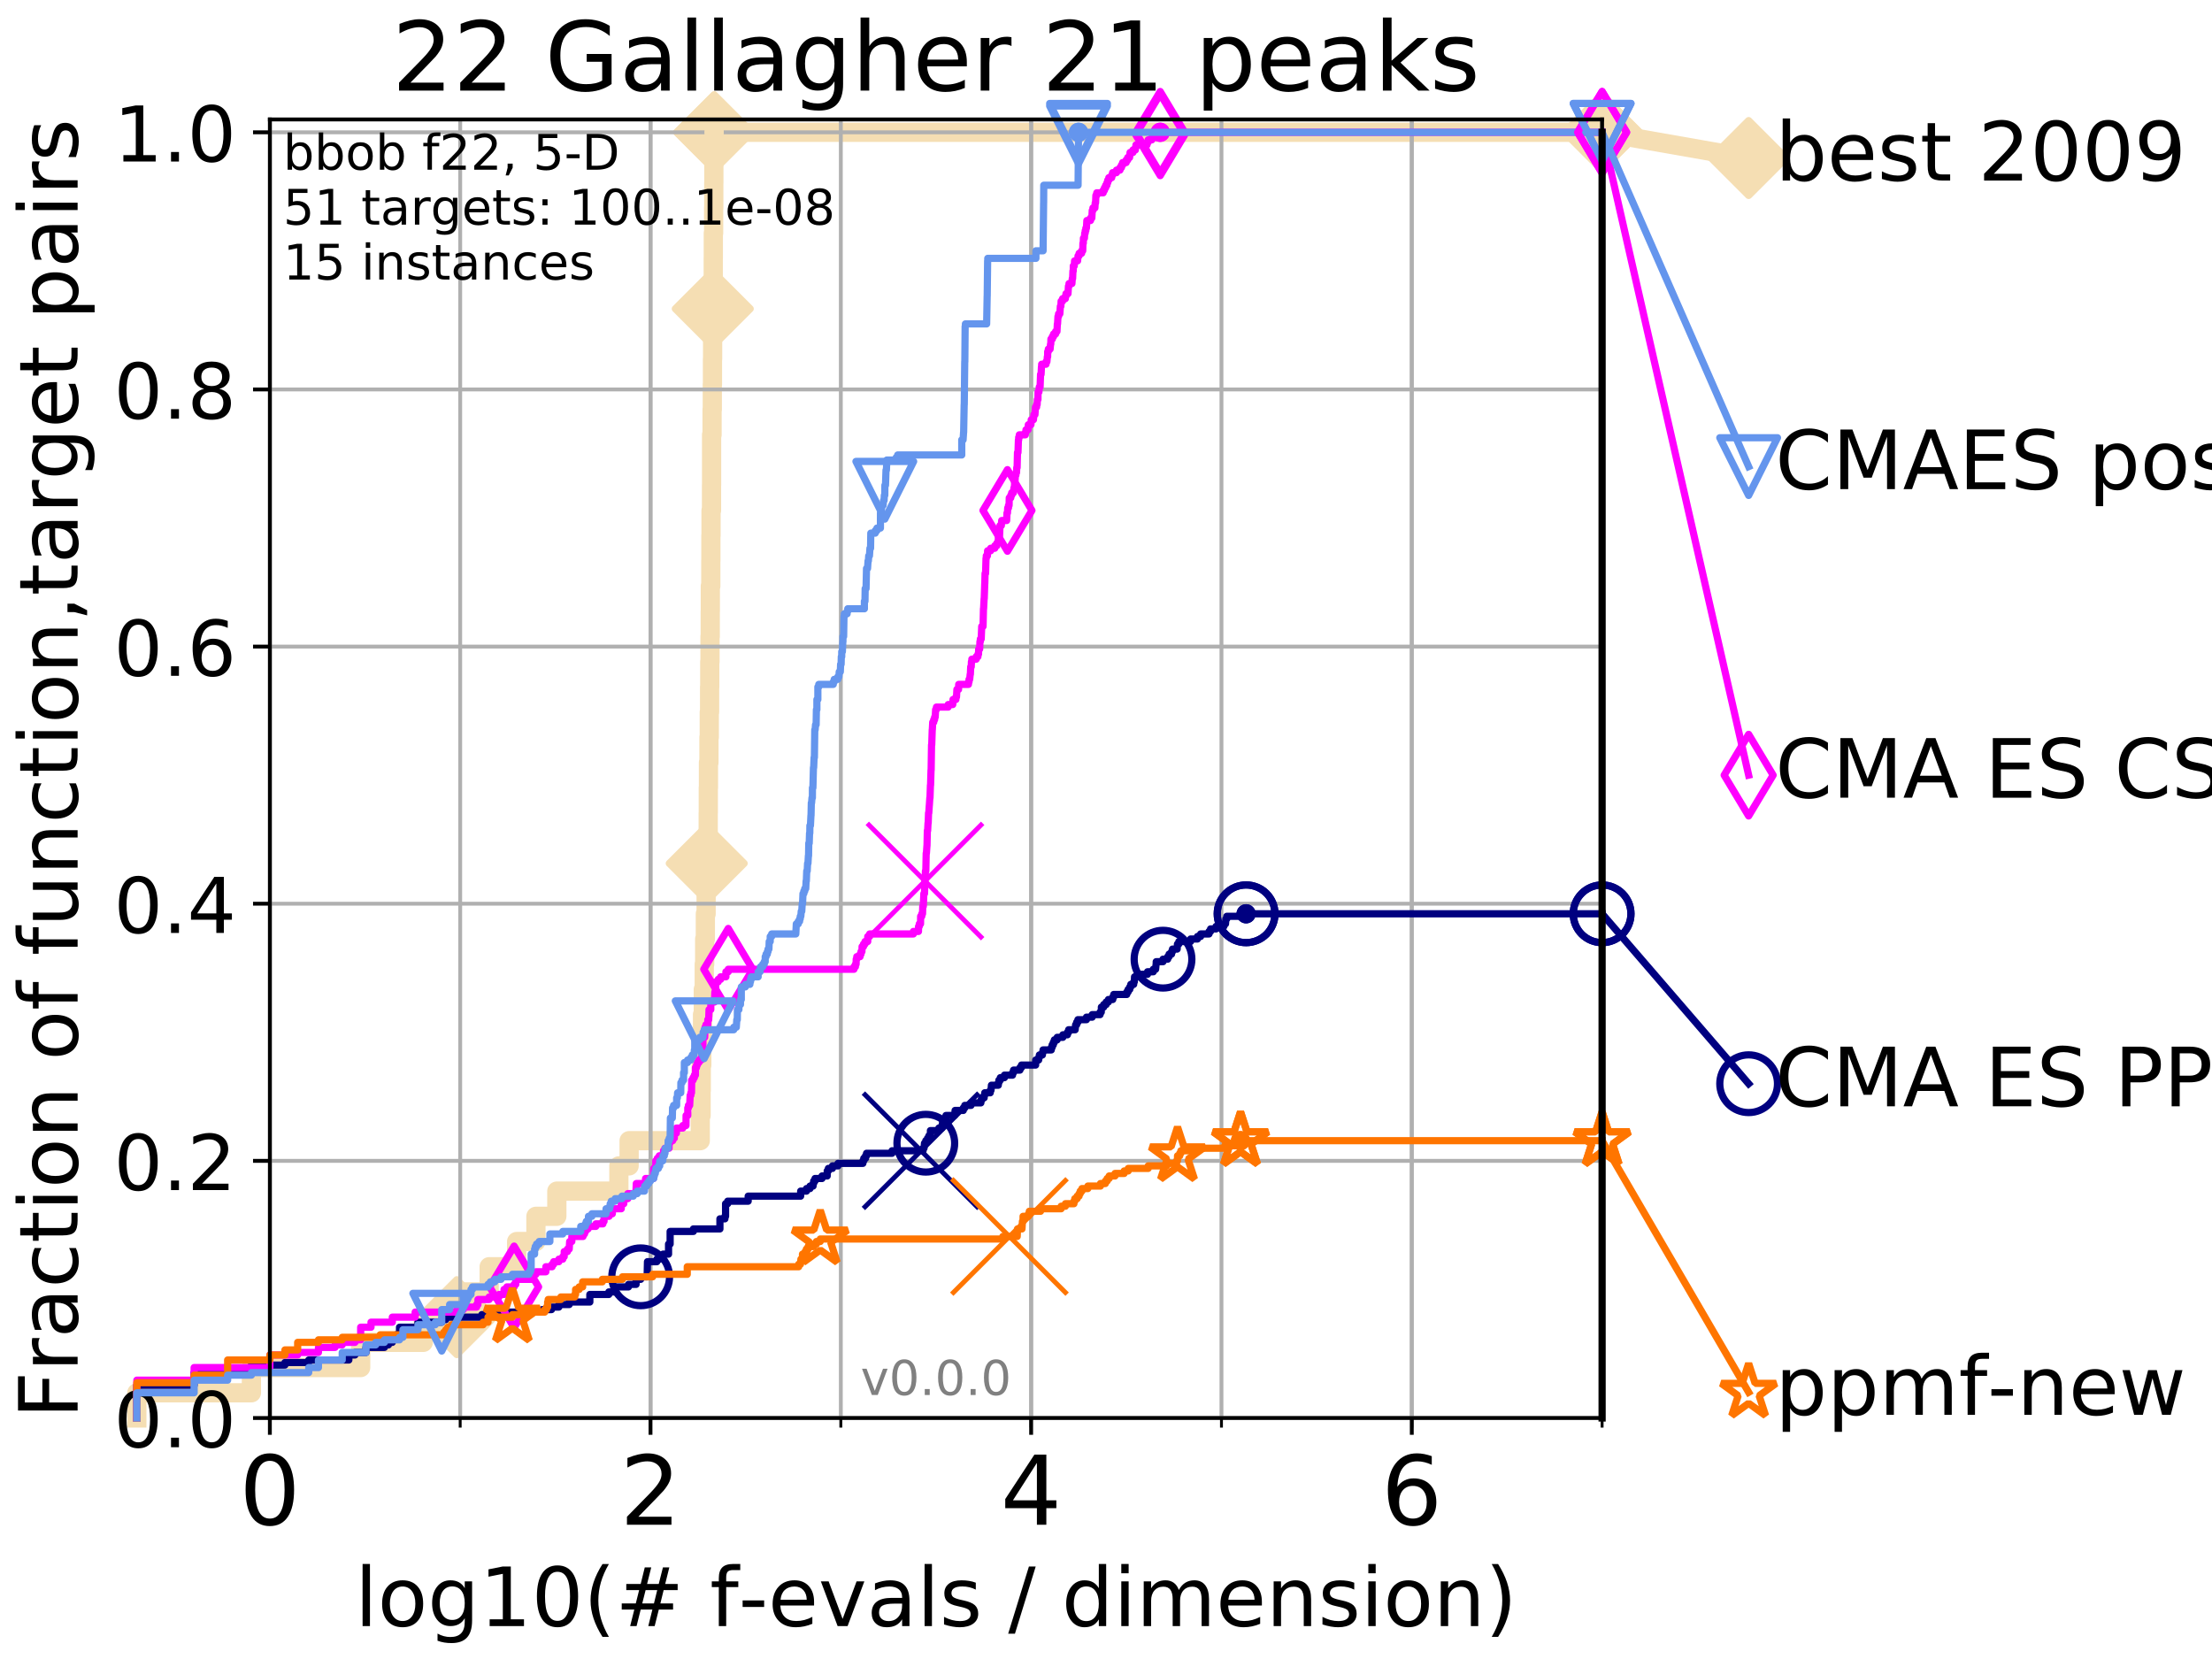 <?xml version="1.0" encoding="utf-8" standalone="no"?>
<!DOCTYPE svg PUBLIC "-//W3C//DTD SVG 1.1//EN"
  "http://www.w3.org/Graphics/SVG/1.1/DTD/svg11.dtd">
<!-- Created with matplotlib (http://matplotlib.org/) -->
<svg height="345pt" version="1.1" viewBox="0 0 460 345" width="460pt" xmlns="http://www.w3.org/2000/svg" xmlns:xlink="http://www.w3.org/1999/xlink">
 <defs>
  <style type="text/css">
*{stroke-linecap:butt;stroke-linejoin:round;}
  </style>
 </defs>
 <g id="figure_1">
  <g id="patch_1">
   <path d="M 0 345.6 
L 460.8 345.6 
L 460.8 0 
L 0 0 
z
" style="fill:#ffffff;"/>
  </g>
  <g id="axes_1">
   <g id="patch_2">
    <path d="M 56.12 294.88 
L 333.168 294.88 
L 333.168 24.84 
L 56.12 24.84 
z
" style="fill:#ffffff;"/>
   </g>
   <g id="line2d_1">
    <path d="M 28.456 294.88 
L 28.456 289.638 
L 52.284 289.638 
L 52.284 284.395 
L 75.004 284.395 
L 75.004 279.153 
L 88.027 279.153 
L 88.027 273.91 
L 94.997 273.91 
L 94.997 268.668 
L 101.726 268.668 
L 101.726 263.425 
L 107.44 263.425 
L 107.44 258.183 
L 111.448 258.183 
L 111.448 252.94 
L 115.798 252.94 
L 115.798 247.698 
L 128.698 247.698 
L 128.698 242.455 
L 130.829 242.455 
L 130.829 237.213 
L 145.626 237.213 
L 145.626 231.97 
L 145.795 231.97 
L 145.795 226.728 
L 145.832 226.728 
L 145.832 221.485 
L 145.943 221.485 
L 145.943 216.243 
L 146.091 216.243 
L 146.091 211 
L 146.255 211 
L 146.255 205.758 
L 146.453 205.758 
L 146.453 200.515 
L 146.543 200.515 
L 146.543 195.273 
L 146.685 195.273 
L 146.685 190.03 
L 146.844 190.03 
L 146.844 184.788 
L 146.896 184.788 
L 146.896 179.546 
L 146.966 179.546 
L 146.966 174.303 
L 147.277 174.303 
L 147.277 169.061 
L 147.294 169.061 
L 147.294 163.818 
L 147.328 163.818 
L 147.328 158.576 
L 147.43 158.576 
L 147.43 153.333 
L 147.497 153.333 
L 147.497 148.091 
L 147.565 148.091 
L 147.565 142.848 
L 147.598 142.848 
L 147.598 137.606 
L 147.649 137.606 
L 147.649 132.363 
L 147.699 132.363 
L 147.699 127.121 
L 147.716 127.121 
L 147.716 121.878 
L 147.815 121.878 
L 147.815 116.636 
L 147.832 116.636 
L 147.832 111.393 
L 147.865 111.393 
L 147.865 106.151 
L 147.964 106.151 
L 147.964 100.908 
L 147.98 100.908 
L 147.98 90.423 
L 148.078 90.423 
L 148.078 85.181 
L 148.127 85.181 
L 148.127 79.938 
L 148.16 79.938 
L 148.16 74.696 
L 148.192 74.696 
L 148.192 69.453 
L 148.225 69.453 
L 148.225 64.211 
L 148.273 64.211 
L 148.273 58.969 
L 148.322 58.969 
L 148.322 53.726 
L 148.338 53.726 
L 148.338 48.484 
L 148.402 48.484 
L 148.402 43.241 
L 148.434 43.241 
L 148.434 37.999 
L 148.45 37.999 
L 148.45 32.756 
L 148.514 32.756 
L 148.514 27.514 
L 333.168 27.514 
" style="fill:none;stroke:#f5deb3;stroke-linecap:square;stroke-width:4;"/>
   </g>
   <g id="line2d_2">
    <defs>
     <path d="M -0 7.778 
L 7.778 0 
L 0 -7.778 
L -7.778 -0 
z
" id="ma3aeee1e58" style="stroke:#f5deb3;stroke-linejoin:miter;stroke-width:1.5;"/>
    </defs>
    <g>
     <use style="fill:#f5deb3;stroke:#f5deb3;stroke-linejoin:miter;stroke-width:1.5;" x="94.997" xlink:href="#ma3aeee1e58" y="273.91"/>
     <use style="fill:#f5deb3;stroke:#f5deb3;stroke-linejoin:miter;stroke-width:1.5;" x="146.966" xlink:href="#ma3aeee1e58" y="179.546"/>
     <use style="fill:#f5deb3;stroke:#f5deb3;stroke-linejoin:miter;stroke-width:1.5;" x="148.225" xlink:href="#ma3aeee1e58" y="64.211"/>
     <use style="fill:#f5deb3;stroke:#f5deb3;stroke-linejoin:miter;stroke-width:1.5;" x="148.514" xlink:href="#ma3aeee1e58" y="27.514"/>
     <use style="fill:#f5deb3;stroke:#f5deb3;stroke-linejoin:miter;stroke-width:1.5;" x="148.514" xlink:href="#ma3aeee1e58" y="27.514"/>
     <use style="fill:#f5deb3;stroke:#f5deb3;stroke-linejoin:miter;stroke-width:1.5;" x="333.168" xlink:href="#ma3aeee1e58" y="27.514"/>
    </g>
   </g>
   <g id="line2d_3">
    <path style="fill:none;stroke:#f5deb3;stroke-linecap:square;stroke-width:4;"/>
    <g/>
   </g>
   <g id="line2d_4">
    <path d="M 333.168 27.514 
L 363.643 32.861 
" style="fill:none;stroke:#f5deb3;stroke-linecap:square;stroke-width:4;"/>
    <g>
     <use style="fill:#f5deb3;stroke:#f5deb3;stroke-linejoin:miter;stroke-width:1.5;" x="333.168" xlink:href="#ma3aeee1e58" y="27.514"/>
     <use style="fill:#f5deb3;stroke:#f5deb3;stroke-linejoin:miter;stroke-width:1.5;" x="363.643" xlink:href="#ma3aeee1e58" y="32.861"/>
    </g>
   </g>
   <g id="matplotlib.axis_1">
    <g id="xtick_1">
     <g id="line2d_5">
      <path clip-path="url(#pf2f7b274aa)" d="M 56.12 294.88 
L 56.12 24.84 
" style="fill:none;stroke:#b0b0b0;stroke-linecap:square;stroke-width:0.8;"/>
     </g>
     <g id="line2d_6">
      <defs>
       <path d="M 0 0 
L 0 3.5 
" id="m8fb542de7a" style="stroke:#000000;stroke-width:0.8;"/>
      </defs>
      <g>
       <use style="stroke:#000000;stroke-width:0.8;" x="56.12" xlink:href="#m8fb542de7a" y="294.88"/>
      </g>
     </g>
     <g id="text_1">
      <!-- 0 -->
      <defs>
       <path d="M 31.781 66.406 
Q 24.172 66.406 20.328 58.906 
Q 16.5 51.422 16.5 36.375 
Q 16.5 21.391 20.328 13.891 
Q 24.172 6.391 31.781 6.391 
Q 39.453 6.391 43.281 13.891 
Q 47.125 21.391 47.125 36.375 
Q 47.125 51.422 43.281 58.906 
Q 39.453 66.406 31.781 66.406 
z
M 31.781 74.219 
Q 44.047 74.219 50.516 64.516 
Q 56.984 54.828 56.984 36.375 
Q 56.984 17.969 50.516 8.266 
Q 44.047 -1.422 31.781 -1.422 
Q 19.531 -1.422 13.062 8.266 
Q 6.594 17.969 6.594 36.375 
Q 6.594 54.828 13.062 64.516 
Q 19.531 74.219 31.781 74.219 
z
" id="DejaVuSans-30"/>
      </defs>
      <g transform="translate(49.758 317.077)scale(0.2 -0.2)">
       <use xlink:href="#DejaVuSans-30"/>
      </g>
     </g>
    </g>
    <g id="xtick_2">
     <g id="line2d_7">
      <path clip-path="url(#pf2f7b274aa)" d="M 135.277 294.88 
L 135.277 24.84 
" style="fill:none;stroke:#b0b0b0;stroke-linecap:square;stroke-width:0.8;"/>
     </g>
     <g id="line2d_8">
      <g>
       <use style="stroke:#000000;stroke-width:0.8;" x="135.277" xlink:href="#m8fb542de7a" y="294.88"/>
      </g>
     </g>
     <g id="text_2">
      <!-- 2 -->
      <defs>
       <path d="M 19.188 8.297 
L 53.609 8.297 
L 53.609 0 
L 7.328 0 
L 7.328 8.297 
Q 12.938 14.109 22.625 23.891 
Q 32.328 33.688 34.812 36.531 
Q 39.547 41.844 41.422 45.531 
Q 43.312 49.219 43.312 52.781 
Q 43.312 58.594 39.234 62.25 
Q 35.156 65.922 28.609 65.922 
Q 23.969 65.922 18.812 64.312 
Q 13.672 62.703 7.812 59.422 
L 7.812 69.391 
Q 13.766 71.781 18.938 73 
Q 24.125 74.219 28.422 74.219 
Q 39.75 74.219 46.484 68.547 
Q 53.219 62.891 53.219 53.422 
Q 53.219 48.922 51.531 44.891 
Q 49.859 40.875 45.406 35.406 
Q 44.188 33.984 37.641 27.219 
Q 31.109 20.453 19.188 8.297 
z
" id="DejaVuSans-32"/>
      </defs>
      <g transform="translate(128.914 317.077)scale(0.2 -0.2)">
       <use xlink:href="#DejaVuSans-32"/>
      </g>
     </g>
    </g>
    <g id="xtick_3">
     <g id="line2d_9">
      <path clip-path="url(#pf2f7b274aa)" d="M 214.433 294.88 
L 214.433 24.84 
" style="fill:none;stroke:#b0b0b0;stroke-linecap:square;stroke-width:0.8;"/>
     </g>
     <g id="line2d_10">
      <g>
       <use style="stroke:#000000;stroke-width:0.8;" x="214.433" xlink:href="#m8fb542de7a" y="294.88"/>
      </g>
     </g>
     <g id="text_3">
      <!-- 4 -->
      <defs>
       <path d="M 37.797 64.312 
L 12.891 25.391 
L 37.797 25.391 
z
M 35.203 72.906 
L 47.609 72.906 
L 47.609 25.391 
L 58.016 25.391 
L 58.016 17.188 
L 47.609 17.188 
L 47.609 0 
L 37.797 0 
L 37.797 17.188 
L 4.891 17.188 
L 4.891 26.703 
z
" id="DejaVuSans-34"/>
      </defs>
      <g transform="translate(208.071 317.077)scale(0.2 -0.2)">
       <use xlink:href="#DejaVuSans-34"/>
      </g>
     </g>
    </g>
    <g id="xtick_4">
     <g id="line2d_11">
      <path clip-path="url(#pf2f7b274aa)" d="M 293.59 294.88 
L 293.59 24.84 
" style="fill:none;stroke:#b0b0b0;stroke-linecap:square;stroke-width:0.8;"/>
     </g>
     <g id="line2d_12">
      <g>
       <use style="stroke:#000000;stroke-width:0.8;" x="293.59" xlink:href="#m8fb542de7a" y="294.88"/>
      </g>
     </g>
     <g id="text_4">
      <!-- 6 -->
      <defs>
       <path d="M 33.016 40.375 
Q 26.375 40.375 22.484 35.828 
Q 18.609 31.297 18.609 23.391 
Q 18.609 15.531 22.484 10.953 
Q 26.375 6.391 33.016 6.391 
Q 39.656 6.391 43.531 10.953 
Q 47.406 15.531 47.406 23.391 
Q 47.406 31.297 43.531 35.828 
Q 39.656 40.375 33.016 40.375 
z
M 52.594 71.297 
L 52.594 62.312 
Q 48.875 64.062 45.094 64.984 
Q 41.312 65.922 37.594 65.922 
Q 27.828 65.922 22.672 59.328 
Q 17.531 52.734 16.797 39.406 
Q 19.672 43.656 24.016 45.922 
Q 28.375 48.188 33.594 48.188 
Q 44.578 48.188 50.953 41.516 
Q 57.328 34.859 57.328 23.391 
Q 57.328 12.156 50.688 5.359 
Q 44.047 -1.422 33.016 -1.422 
Q 20.359 -1.422 13.672 8.266 
Q 6.984 17.969 6.984 36.375 
Q 6.984 53.656 15.188 63.938 
Q 23.391 74.219 37.203 74.219 
Q 40.922 74.219 44.703 73.484 
Q 48.484 72.75 52.594 71.297 
z
" id="DejaVuSans-36"/>
      </defs>
      <g transform="translate(287.227 317.077)scale(0.2 -0.2)">
       <use xlink:href="#DejaVuSans-36"/>
      </g>
     </g>
    </g>
    <g id="xtick_5">
     <g id="line2d_13">
      <path clip-path="url(#pf2f7b274aa)" d="M 56.12 294.88 
L 56.12 24.84 
" style="fill:none;stroke:#b0b0b0;stroke-linecap:square;stroke-width:0.8;"/>
     </g>
     <g id="line2d_14">
      <defs>
       <path d="M 0 0 
L 0 2 
" id="m567fcded75" style="stroke:#000000;stroke-width:0.6;"/>
      </defs>
      <g>
       <use style="stroke:#000000;stroke-width:0.6;" x="56.12" xlink:href="#m567fcded75" y="294.88"/>
      </g>
     </g>
    </g>
    <g id="xtick_6">
     <g id="line2d_15">
      <path clip-path="url(#pf2f7b274aa)" d="M 95.698 294.88 
L 95.698 24.84 
" style="fill:none;stroke:#b0b0b0;stroke-linecap:square;stroke-width:0.8;"/>
     </g>
     <g id="line2d_16">
      <g>
       <use style="stroke:#000000;stroke-width:0.6;" x="95.698" xlink:href="#m567fcded75" y="294.88"/>
      </g>
     </g>
    </g>
    <g id="xtick_7">
     <g id="line2d_17">
      <path clip-path="url(#pf2f7b274aa)" d="M 135.277 294.88 
L 135.277 24.84 
" style="fill:none;stroke:#b0b0b0;stroke-linecap:square;stroke-width:0.8;"/>
     </g>
     <g id="line2d_18">
      <g>
       <use style="stroke:#000000;stroke-width:0.6;" x="135.277" xlink:href="#m567fcded75" y="294.88"/>
      </g>
     </g>
    </g>
    <g id="xtick_8">
     <g id="line2d_19">
      <path clip-path="url(#pf2f7b274aa)" d="M 174.855 294.88 
L 174.855 24.84 
" style="fill:none;stroke:#b0b0b0;stroke-linecap:square;stroke-width:0.8;"/>
     </g>
     <g id="line2d_20">
      <g>
       <use style="stroke:#000000;stroke-width:0.6;" x="174.855" xlink:href="#m567fcded75" y="294.88"/>
      </g>
     </g>
    </g>
    <g id="xtick_9">
     <g id="line2d_21">
      <path clip-path="url(#pf2f7b274aa)" d="M 214.433 294.88 
L 214.433 24.84 
" style="fill:none;stroke:#b0b0b0;stroke-linecap:square;stroke-width:0.8;"/>
     </g>
     <g id="line2d_22">
      <g>
       <use style="stroke:#000000;stroke-width:0.6;" x="214.433" xlink:href="#m567fcded75" y="294.88"/>
      </g>
     </g>
    </g>
    <g id="xtick_10">
     <g id="line2d_23">
      <path clip-path="url(#pf2f7b274aa)" d="M 254.011 294.88 
L 254.011 24.84 
" style="fill:none;stroke:#b0b0b0;stroke-linecap:square;stroke-width:0.8;"/>
     </g>
     <g id="line2d_24">
      <g>
       <use style="stroke:#000000;stroke-width:0.6;" x="254.011" xlink:href="#m567fcded75" y="294.88"/>
      </g>
     </g>
    </g>
    <g id="xtick_11">
     <g id="line2d_25">
      <path clip-path="url(#pf2f7b274aa)" d="M 293.59 294.88 
L 293.59 24.84 
" style="fill:none;stroke:#b0b0b0;stroke-linecap:square;stroke-width:0.8;"/>
     </g>
     <g id="line2d_26">
      <g>
       <use style="stroke:#000000;stroke-width:0.6;" x="293.59" xlink:href="#m567fcded75" y="294.88"/>
      </g>
     </g>
    </g>
    <g id="xtick_12">
     <g id="line2d_27">
      <path clip-path="url(#pf2f7b274aa)" d="M 333.168 294.88 
L 333.168 24.84 
" style="fill:none;stroke:#b0b0b0;stroke-linecap:square;stroke-width:0.8;"/>
     </g>
     <g id="line2d_28">
      <g>
       <use style="stroke:#000000;stroke-width:0.6;" x="333.168" xlink:href="#m567fcded75" y="294.88"/>
      </g>
     </g>
    </g>
    <g id="text_5">
     <!-- log10(# f-evals / dimension) -->
     <defs>
      <path d="M 9.422 75.984 
L 18.406 75.984 
L 18.406 0 
L 9.422 0 
z
" id="DejaVuSans-6c"/>
      <path d="M 30.609 48.391 
Q 23.391 48.391 19.188 42.75 
Q 14.984 37.109 14.984 27.297 
Q 14.984 17.484 19.156 11.844 
Q 23.344 6.203 30.609 6.203 
Q 37.797 6.203 41.984 11.859 
Q 46.188 17.531 46.188 27.297 
Q 46.188 37.016 41.984 42.703 
Q 37.797 48.391 30.609 48.391 
z
M 30.609 56 
Q 42.328 56 49.016 48.375 
Q 55.719 40.766 55.719 27.297 
Q 55.719 13.875 49.016 6.219 
Q 42.328 -1.422 30.609 -1.422 
Q 18.844 -1.422 12.172 6.219 
Q 5.516 13.875 5.516 27.297 
Q 5.516 40.766 12.172 48.375 
Q 18.844 56 30.609 56 
z
" id="DejaVuSans-6f"/>
      <path d="M 45.406 27.984 
Q 45.406 37.75 41.375 43.109 
Q 37.359 48.484 30.078 48.484 
Q 22.859 48.484 18.828 43.109 
Q 14.797 37.75 14.797 27.984 
Q 14.797 18.266 18.828 12.891 
Q 22.859 7.516 30.078 7.516 
Q 37.359 7.516 41.375 12.891 
Q 45.406 18.266 45.406 27.984 
z
M 54.391 6.781 
Q 54.391 -7.172 48.188 -13.984 
Q 42 -20.797 29.203 -20.797 
Q 24.469 -20.797 20.266 -20.094 
Q 16.062 -19.391 12.109 -17.922 
L 12.109 -9.188 
Q 16.062 -11.328 19.922 -12.344 
Q 23.781 -13.375 27.781 -13.375 
Q 36.625 -13.375 41.016 -8.766 
Q 45.406 -4.156 45.406 5.172 
L 45.406 9.625 
Q 42.625 4.781 38.281 2.391 
Q 33.938 0 27.875 0 
Q 17.828 0 11.672 7.656 
Q 5.516 15.328 5.516 27.984 
Q 5.516 40.672 11.672 48.328 
Q 17.828 56 27.875 56 
Q 33.938 56 38.281 53.609 
Q 42.625 51.219 45.406 46.391 
L 45.406 54.688 
L 54.391 54.688 
z
" id="DejaVuSans-67"/>
      <path d="M 12.406 8.297 
L 28.516 8.297 
L 28.516 63.922 
L 10.984 60.406 
L 10.984 69.391 
L 28.422 72.906 
L 38.281 72.906 
L 38.281 8.297 
L 54.391 8.297 
L 54.391 0 
L 12.406 0 
z
" id="DejaVuSans-31"/>
      <path d="M 31 75.875 
Q 24.469 64.656 21.281 53.656 
Q 18.109 42.672 18.109 31.391 
Q 18.109 20.125 21.312 9.062 
Q 24.516 -2 31 -13.188 
L 23.188 -13.188 
Q 15.875 -1.703 12.234 9.375 
Q 8.594 20.453 8.594 31.391 
Q 8.594 42.281 12.203 53.312 
Q 15.828 64.359 23.188 75.875 
z
" id="DejaVuSans-28"/>
      <path d="M 51.125 44 
L 36.922 44 
L 32.812 27.688 
L 47.125 27.688 
z
M 43.797 71.781 
L 38.719 51.516 
L 52.984 51.516 
L 58.109 71.781 
L 65.922 71.781 
L 60.891 51.516 
L 76.125 51.516 
L 76.125 44 
L 58.984 44 
L 54.984 27.688 
L 70.516 27.688 
L 70.516 20.219 
L 53.078 20.219 
L 48 0 
L 40.188 0 
L 45.219 20.219 
L 30.906 20.219 
L 25.875 0 
L 18.016 0 
L 23.094 20.219 
L 7.719 20.219 
L 7.719 27.688 
L 24.906 27.688 
L 29 44 
L 13.281 44 
L 13.281 51.516 
L 30.906 51.516 
L 35.891 71.781 
z
" id="DejaVuSans-23"/>
      <path id="DejaVuSans-20"/>
      <path d="M 37.109 75.984 
L 37.109 68.5 
L 28.516 68.5 
Q 23.688 68.5 21.797 66.547 
Q 19.922 64.594 19.922 59.516 
L 19.922 54.688 
L 34.719 54.688 
L 34.719 47.703 
L 19.922 47.703 
L 19.922 0 
L 10.891 0 
L 10.891 47.703 
L 2.297 47.703 
L 2.297 54.688 
L 10.891 54.688 
L 10.891 58.5 
Q 10.891 67.625 15.141 71.797 
Q 19.391 75.984 28.609 75.984 
z
" id="DejaVuSans-66"/>
      <path d="M 4.891 31.391 
L 31.203 31.391 
L 31.203 23.391 
L 4.891 23.391 
z
" id="DejaVuSans-2d"/>
      <path d="M 56.203 29.594 
L 56.203 25.203 
L 14.891 25.203 
Q 15.484 15.922 20.484 11.062 
Q 25.484 6.203 34.422 6.203 
Q 39.594 6.203 44.453 7.469 
Q 49.312 8.734 54.109 11.281 
L 54.109 2.781 
Q 49.266 0.734 44.188 -0.344 
Q 39.109 -1.422 33.891 -1.422 
Q 20.797 -1.422 13.156 6.188 
Q 5.516 13.812 5.516 26.812 
Q 5.516 40.234 12.766 48.109 
Q 20.016 56 32.328 56 
Q 43.359 56 49.781 48.891 
Q 56.203 41.797 56.203 29.594 
z
M 47.219 32.234 
Q 47.125 39.594 43.094 43.984 
Q 39.062 48.391 32.422 48.391 
Q 24.906 48.391 20.391 44.141 
Q 15.875 39.891 15.188 32.172 
z
" id="DejaVuSans-65"/>
      <path d="M 2.984 54.688 
L 12.5 54.688 
L 29.594 8.797 
L 46.688 54.688 
L 56.203 54.688 
L 35.688 0 
L 23.484 0 
z
" id="DejaVuSans-76"/>
      <path d="M 34.281 27.484 
Q 23.391 27.484 19.188 25 
Q 14.984 22.516 14.984 16.5 
Q 14.984 11.719 18.141 8.906 
Q 21.297 6.109 26.703 6.109 
Q 34.188 6.109 38.703 11.406 
Q 43.219 16.703 43.219 25.484 
L 43.219 27.484 
z
M 52.203 31.203 
L 52.203 0 
L 43.219 0 
L 43.219 8.297 
Q 40.141 3.328 35.547 0.953 
Q 30.953 -1.422 24.312 -1.422 
Q 15.922 -1.422 10.953 3.297 
Q 6 8.016 6 15.922 
Q 6 25.141 12.172 29.828 
Q 18.359 34.516 30.609 34.516 
L 43.219 34.516 
L 43.219 35.406 
Q 43.219 41.609 39.141 45 
Q 35.062 48.391 27.688 48.391 
Q 23 48.391 18.547 47.266 
Q 14.109 46.141 10.016 43.891 
L 10.016 52.203 
Q 14.938 54.109 19.578 55.047 
Q 24.219 56 28.609 56 
Q 40.484 56 46.344 49.844 
Q 52.203 43.703 52.203 31.203 
z
" id="DejaVuSans-61"/>
      <path d="M 44.281 53.078 
L 44.281 44.578 
Q 40.484 46.531 36.375 47.5 
Q 32.281 48.484 27.875 48.484 
Q 21.188 48.484 17.844 46.438 
Q 14.5 44.391 14.5 40.281 
Q 14.5 37.156 16.891 35.375 
Q 19.281 33.594 26.516 31.984 
L 29.594 31.297 
Q 39.156 29.25 43.188 25.516 
Q 47.219 21.781 47.219 15.094 
Q 47.219 7.469 41.188 3.016 
Q 35.156 -1.422 24.609 -1.422 
Q 20.219 -1.422 15.453 -0.562 
Q 10.688 0.297 5.422 2 
L 5.422 11.281 
Q 10.406 8.688 15.234 7.391 
Q 20.062 6.109 24.812 6.109 
Q 31.156 6.109 34.562 8.281 
Q 37.984 10.453 37.984 14.406 
Q 37.984 18.062 35.516 20.016 
Q 33.062 21.969 24.703 23.781 
L 21.578 24.516 
Q 13.234 26.266 9.516 29.906 
Q 5.812 33.547 5.812 39.891 
Q 5.812 47.609 11.281 51.797 
Q 16.75 56 26.812 56 
Q 31.781 56 36.172 55.266 
Q 40.578 54.547 44.281 53.078 
z
" id="DejaVuSans-73"/>
      <path d="M 25.391 72.906 
L 33.688 72.906 
L 8.297 -9.281 
L 0 -9.281 
z
" id="DejaVuSans-2f"/>
      <path d="M 45.406 46.391 
L 45.406 75.984 
L 54.391 75.984 
L 54.391 0 
L 45.406 0 
L 45.406 8.203 
Q 42.578 3.328 38.25 0.953 
Q 33.938 -1.422 27.875 -1.422 
Q 17.969 -1.422 11.734 6.484 
Q 5.516 14.406 5.516 27.297 
Q 5.516 40.188 11.734 48.094 
Q 17.969 56 27.875 56 
Q 33.938 56 38.25 53.625 
Q 42.578 51.266 45.406 46.391 
z
M 14.797 27.297 
Q 14.797 17.391 18.875 11.75 
Q 22.953 6.109 30.078 6.109 
Q 37.203 6.109 41.297 11.75 
Q 45.406 17.391 45.406 27.297 
Q 45.406 37.203 41.297 42.844 
Q 37.203 48.484 30.078 48.484 
Q 22.953 48.484 18.875 42.844 
Q 14.797 37.203 14.797 27.297 
z
" id="DejaVuSans-64"/>
      <path d="M 9.422 54.688 
L 18.406 54.688 
L 18.406 0 
L 9.422 0 
z
M 9.422 75.984 
L 18.406 75.984 
L 18.406 64.594 
L 9.422 64.594 
z
" id="DejaVuSans-69"/>
      <path d="M 52 44.188 
Q 55.375 50.25 60.062 53.125 
Q 64.75 56 71.094 56 
Q 79.641 56 84.281 50.016 
Q 88.922 44.047 88.922 33.016 
L 88.922 0 
L 79.891 0 
L 79.891 32.719 
Q 79.891 40.578 77.094 44.375 
Q 74.312 48.188 68.609 48.188 
Q 61.625 48.188 57.562 43.547 
Q 53.516 38.922 53.516 30.906 
L 53.516 0 
L 44.484 0 
L 44.484 32.719 
Q 44.484 40.625 41.703 44.406 
Q 38.922 48.188 33.109 48.188 
Q 26.219 48.188 22.156 43.531 
Q 18.109 38.875 18.109 30.906 
L 18.109 0 
L 9.078 0 
L 9.078 54.688 
L 18.109 54.688 
L 18.109 46.188 
Q 21.188 51.219 25.484 53.609 
Q 29.781 56 35.688 56 
Q 41.656 56 45.828 52.969 
Q 50 49.953 52 44.188 
z
" id="DejaVuSans-6d"/>
      <path d="M 54.891 33.016 
L 54.891 0 
L 45.906 0 
L 45.906 32.719 
Q 45.906 40.484 42.875 44.328 
Q 39.844 48.188 33.797 48.188 
Q 26.516 48.188 22.312 43.547 
Q 18.109 38.922 18.109 30.906 
L 18.109 0 
L 9.078 0 
L 9.078 54.688 
L 18.109 54.688 
L 18.109 46.188 
Q 21.344 51.125 25.703 53.562 
Q 30.078 56 35.797 56 
Q 45.219 56 50.047 50.172 
Q 54.891 44.344 54.891 33.016 
z
" id="DejaVuSans-6e"/>
      <path d="M 8.016 75.875 
L 15.828 75.875 
Q 23.141 64.359 26.781 53.312 
Q 30.422 42.281 30.422 31.391 
Q 30.422 20.453 26.781 9.375 
Q 23.141 -1.703 15.828 -13.188 
L 8.016 -13.188 
Q 14.5 -2 17.703 9.062 
Q 20.906 20.125 20.906 31.391 
Q 20.906 42.672 17.703 53.656 
Q 14.5 64.656 8.016 75.875 
z
" id="DejaVuSans-29"/>
     </defs>
     <g transform="translate(73.803 338.154)scale(0.17 -0.17)">
      <use xlink:href="#DejaVuSans-6c"/>
      <use x="27.783" xlink:href="#DejaVuSans-6f"/>
      <use x="88.965" xlink:href="#DejaVuSans-67"/>
      <use x="152.441" xlink:href="#DejaVuSans-31"/>
      <use x="216.064" xlink:href="#DejaVuSans-30"/>
      <use x="279.688" xlink:href="#DejaVuSans-28"/>
      <use x="318.701" xlink:href="#DejaVuSans-23"/>
      <use x="402.49" xlink:href="#DejaVuSans-20"/>
      <use x="434.277" xlink:href="#DejaVuSans-66"/>
      <use x="469.404" xlink:href="#DejaVuSans-2d"/>
      <use x="505.488" xlink:href="#DejaVuSans-65"/>
      <use x="567.012" xlink:href="#DejaVuSans-76"/>
      <use x="626.191" xlink:href="#DejaVuSans-61"/>
      <use x="687.471" xlink:href="#DejaVuSans-6c"/>
      <use x="715.254" xlink:href="#DejaVuSans-73"/>
      <use x="767.354" xlink:href="#DejaVuSans-20"/>
      <use x="799.141" xlink:href="#DejaVuSans-2f"/>
      <use x="832.832" xlink:href="#DejaVuSans-20"/>
      <use x="864.619" xlink:href="#DejaVuSans-64"/>
      <use x="928.096" xlink:href="#DejaVuSans-69"/>
      <use x="955.879" xlink:href="#DejaVuSans-6d"/>
      <use x="1053.291" xlink:href="#DejaVuSans-65"/>
      <use x="1114.814" xlink:href="#DejaVuSans-6e"/>
      <use x="1178.193" xlink:href="#DejaVuSans-73"/>
      <use x="1230.293" xlink:href="#DejaVuSans-69"/>
      <use x="1258.076" xlink:href="#DejaVuSans-6f"/>
      <use x="1319.258" xlink:href="#DejaVuSans-6e"/>
      <use x="1382.637" xlink:href="#DejaVuSans-29"/>
     </g>
    </g>
   </g>
   <g id="matplotlib.axis_2">
    <g id="ytick_1">
     <g id="line2d_29">
      <path clip-path="url(#pf2f7b274aa)" d="M 56.12 294.88 
L 333.168 294.88 
" style="fill:none;stroke:#b0b0b0;stroke-linecap:square;stroke-width:0.8;"/>
     </g>
     <g id="line2d_30">
      <defs>
       <path d="M 0 0 
L -3.5 0 
" id="mc695199964" style="stroke:#000000;stroke-width:0.8;"/>
      </defs>
      <g>
       <use style="stroke:#000000;stroke-width:0.8;" x="56.12" xlink:href="#mc695199964" y="294.88"/>
      </g>
     </g>
     <g id="text_6">
      <!-- 0.0 -->
      <defs>
       <path d="M 10.688 12.406 
L 21 12.406 
L 21 0 
L 10.688 0 
z
" id="DejaVuSans-2e"/>
      </defs>
      <g transform="translate(23.675 300.959)scale(0.16 -0.16)">
       <use xlink:href="#DejaVuSans-30"/>
       <use x="63.623" xlink:href="#DejaVuSans-2e"/>
       <use x="95.41" xlink:href="#DejaVuSans-30"/>
      </g>
     </g>
    </g>
    <g id="ytick_2">
     <g id="line2d_31">
      <path clip-path="url(#pf2f7b274aa)" d="M 56.12 241.407 
L 333.168 241.407 
" style="fill:none;stroke:#b0b0b0;stroke-linecap:square;stroke-width:0.8;"/>
     </g>
     <g id="line2d_32">
      <g>
       <use style="stroke:#000000;stroke-width:0.8;" x="56.12" xlink:href="#mc695199964" y="241.407"/>
      </g>
     </g>
     <g id="text_7">
      <!-- 0.2 -->
      <g transform="translate(23.675 247.485)scale(0.16 -0.16)">
       <use xlink:href="#DejaVuSans-30"/>
       <use x="63.623" xlink:href="#DejaVuSans-2e"/>
       <use x="95.41" xlink:href="#DejaVuSans-32"/>
      </g>
     </g>
    </g>
    <g id="ytick_3">
     <g id="line2d_33">
      <path clip-path="url(#pf2f7b274aa)" d="M 56.12 187.933 
L 333.168 187.933 
" style="fill:none;stroke:#b0b0b0;stroke-linecap:square;stroke-width:0.8;"/>
     </g>
     <g id="line2d_34">
      <g>
       <use style="stroke:#000000;stroke-width:0.8;" x="56.12" xlink:href="#mc695199964" y="187.933"/>
      </g>
     </g>
     <g id="text_8">
      <!-- 0.4 -->
      <g transform="translate(23.675 194.012)scale(0.16 -0.16)">
       <use xlink:href="#DejaVuSans-30"/>
       <use x="63.623" xlink:href="#DejaVuSans-2e"/>
       <use x="95.41" xlink:href="#DejaVuSans-34"/>
      </g>
     </g>
    </g>
    <g id="ytick_4">
     <g id="line2d_35">
      <path clip-path="url(#pf2f7b274aa)" d="M 56.12 134.46 
L 333.168 134.46 
" style="fill:none;stroke:#b0b0b0;stroke-linecap:square;stroke-width:0.8;"/>
     </g>
     <g id="line2d_36">
      <g>
       <use style="stroke:#000000;stroke-width:0.8;" x="56.12" xlink:href="#mc695199964" y="134.46"/>
      </g>
     </g>
     <g id="text_9">
      <!-- 0.6 -->
      <g transform="translate(23.675 140.539)scale(0.16 -0.16)">
       <use xlink:href="#DejaVuSans-30"/>
       <use x="63.623" xlink:href="#DejaVuSans-2e"/>
       <use x="95.41" xlink:href="#DejaVuSans-36"/>
      </g>
     </g>
    </g>
    <g id="ytick_5">
     <g id="line2d_37">
      <path clip-path="url(#pf2f7b274aa)" d="M 56.12 80.987 
L 333.168 80.987 
" style="fill:none;stroke:#b0b0b0;stroke-linecap:square;stroke-width:0.8;"/>
     </g>
     <g id="line2d_38">
      <g>
       <use style="stroke:#000000;stroke-width:0.8;" x="56.12" xlink:href="#mc695199964" y="80.987"/>
      </g>
     </g>
     <g id="text_10">
      <!-- 0.8 -->
      <defs>
       <path d="M 31.781 34.625 
Q 24.75 34.625 20.719 30.859 
Q 16.703 27.094 16.703 20.516 
Q 16.703 13.922 20.719 10.156 
Q 24.75 6.391 31.781 6.391 
Q 38.812 6.391 42.859 10.172 
Q 46.922 13.969 46.922 20.516 
Q 46.922 27.094 42.891 30.859 
Q 38.875 34.625 31.781 34.625 
z
M 21.922 38.812 
Q 15.578 40.375 12.031 44.719 
Q 8.5 49.078 8.5 55.328 
Q 8.5 64.062 14.719 69.141 
Q 20.953 74.219 31.781 74.219 
Q 42.672 74.219 48.875 69.141 
Q 55.078 64.062 55.078 55.328 
Q 55.078 49.078 51.531 44.719 
Q 48 40.375 41.703 38.812 
Q 48.828 37.156 52.797 32.312 
Q 56.781 27.484 56.781 20.516 
Q 56.781 9.906 50.312 4.234 
Q 43.844 -1.422 31.781 -1.422 
Q 19.734 -1.422 13.25 4.234 
Q 6.781 9.906 6.781 20.516 
Q 6.781 27.484 10.781 32.312 
Q 14.797 37.156 21.922 38.812 
z
M 18.312 54.391 
Q 18.312 48.734 21.844 45.562 
Q 25.391 42.391 31.781 42.391 
Q 38.141 42.391 41.719 45.562 
Q 45.312 48.734 45.312 54.391 
Q 45.312 60.062 41.719 63.234 
Q 38.141 66.406 31.781 66.406 
Q 25.391 66.406 21.844 63.234 
Q 18.312 60.062 18.312 54.391 
z
" id="DejaVuSans-38"/>
      </defs>
      <g transform="translate(23.675 87.066)scale(0.16 -0.16)">
       <use xlink:href="#DejaVuSans-30"/>
       <use x="63.623" xlink:href="#DejaVuSans-2e"/>
       <use x="95.41" xlink:href="#DejaVuSans-38"/>
      </g>
     </g>
    </g>
    <g id="ytick_6">
     <g id="line2d_39">
      <path clip-path="url(#pf2f7b274aa)" d="M 56.12 27.514 
L 333.168 27.514 
" style="fill:none;stroke:#b0b0b0;stroke-linecap:square;stroke-width:0.8;"/>
     </g>
     <g id="line2d_40">
      <g>
       <use style="stroke:#000000;stroke-width:0.8;" x="56.12" xlink:href="#mc695199964" y="27.514"/>
      </g>
     </g>
     <g id="text_11">
      <!-- 1.0 -->
      <g transform="translate(23.675 33.592)scale(0.16 -0.16)">
       <use xlink:href="#DejaVuSans-31"/>
       <use x="63.623" xlink:href="#DejaVuSans-2e"/>
       <use x="95.41" xlink:href="#DejaVuSans-30"/>
      </g>
     </g>
    </g>
    <g id="text_12">
     <!-- Fraction of function,target pairs -->
     <defs>
      <path d="M 9.812 72.906 
L 51.703 72.906 
L 51.703 64.594 
L 19.672 64.594 
L 19.672 43.109 
L 48.578 43.109 
L 48.578 34.812 
L 19.672 34.812 
L 19.672 0 
L 9.812 0 
z
" id="DejaVuSans-46"/>
      <path d="M 41.109 46.297 
Q 39.594 47.172 37.812 47.578 
Q 36.031 48 33.891 48 
Q 26.266 48 22.188 43.047 
Q 18.109 38.094 18.109 28.812 
L 18.109 0 
L 9.078 0 
L 9.078 54.688 
L 18.109 54.688 
L 18.109 46.188 
Q 20.953 51.172 25.484 53.578 
Q 30.031 56 36.531 56 
Q 37.453 56 38.578 55.875 
Q 39.703 55.766 41.062 55.516 
z
" id="DejaVuSans-72"/>
      <path d="M 48.781 52.594 
L 48.781 44.188 
Q 44.969 46.297 41.141 47.344 
Q 37.312 48.391 33.406 48.391 
Q 24.656 48.391 19.812 42.844 
Q 14.984 37.312 14.984 27.297 
Q 14.984 17.281 19.812 11.734 
Q 24.656 6.203 33.406 6.203 
Q 37.312 6.203 41.141 7.25 
Q 44.969 8.297 48.781 10.406 
L 48.781 2.094 
Q 45.016 0.344 40.984 -0.531 
Q 36.969 -1.422 32.422 -1.422 
Q 20.062 -1.422 12.781 6.344 
Q 5.516 14.109 5.516 27.297 
Q 5.516 40.672 12.859 48.328 
Q 20.219 56 33.016 56 
Q 37.156 56 41.109 55.141 
Q 45.062 54.297 48.781 52.594 
z
" id="DejaVuSans-63"/>
      <path d="M 18.312 70.219 
L 18.312 54.688 
L 36.812 54.688 
L 36.812 47.703 
L 18.312 47.703 
L 18.312 18.016 
Q 18.312 11.328 20.141 9.422 
Q 21.969 7.516 27.594 7.516 
L 36.812 7.516 
L 36.812 0 
L 27.594 0 
Q 17.188 0 13.234 3.875 
Q 9.281 7.766 9.281 18.016 
L 9.281 47.703 
L 2.688 47.703 
L 2.688 54.688 
L 9.281 54.688 
L 9.281 70.219 
z
" id="DejaVuSans-74"/>
      <path d="M 8.5 21.578 
L 8.5 54.688 
L 17.484 54.688 
L 17.484 21.922 
Q 17.484 14.156 20.5 10.266 
Q 23.531 6.391 29.594 6.391 
Q 36.859 6.391 41.078 11.031 
Q 45.312 15.672 45.312 23.688 
L 45.312 54.688 
L 54.297 54.688 
L 54.297 0 
L 45.312 0 
L 45.312 8.406 
Q 42.047 3.422 37.719 1 
Q 33.406 -1.422 27.688 -1.422 
Q 18.266 -1.422 13.375 4.438 
Q 8.5 10.297 8.5 21.578 
z
M 31.109 56 
z
" id="DejaVuSans-75"/>
      <path d="M 11.719 12.406 
L 22.016 12.406 
L 22.016 4 
L 14.016 -11.625 
L 7.719 -11.625 
L 11.719 4 
z
" id="DejaVuSans-2c"/>
      <path d="M 18.109 8.203 
L 18.109 -20.797 
L 9.078 -20.797 
L 9.078 54.688 
L 18.109 54.688 
L 18.109 46.391 
Q 20.953 51.266 25.266 53.625 
Q 29.594 56 35.594 56 
Q 45.562 56 51.781 48.094 
Q 58.016 40.188 58.016 27.297 
Q 58.016 14.406 51.781 6.484 
Q 45.562 -1.422 35.594 -1.422 
Q 29.594 -1.422 25.266 0.953 
Q 20.953 3.328 18.109 8.203 
z
M 48.688 27.297 
Q 48.688 37.203 44.609 42.844 
Q 40.531 48.484 33.406 48.484 
Q 26.266 48.484 22.188 42.844 
Q 18.109 37.203 18.109 27.297 
Q 18.109 17.391 22.188 11.75 
Q 26.266 6.109 33.406 6.109 
Q 40.531 6.109 44.609 11.75 
Q 48.688 17.391 48.688 27.297 
z
" id="DejaVuSans-70"/>
     </defs>
     <g transform="translate(16.14 294.999)rotate(-90)scale(0.17 -0.17)">
      <use xlink:href="#DejaVuSans-46"/>
      <use x="57.41" xlink:href="#DejaVuSans-72"/>
      <use x="98.523" xlink:href="#DejaVuSans-61"/>
      <use x="159.803" xlink:href="#DejaVuSans-63"/>
      <use x="214.783" xlink:href="#DejaVuSans-74"/>
      <use x="253.992" xlink:href="#DejaVuSans-69"/>
      <use x="281.775" xlink:href="#DejaVuSans-6f"/>
      <use x="342.957" xlink:href="#DejaVuSans-6e"/>
      <use x="406.336" xlink:href="#DejaVuSans-20"/>
      <use x="438.123" xlink:href="#DejaVuSans-6f"/>
      <use x="499.305" xlink:href="#DejaVuSans-66"/>
      <use x="534.51" xlink:href="#DejaVuSans-20"/>
      <use x="566.297" xlink:href="#DejaVuSans-66"/>
      <use x="601.502" xlink:href="#DejaVuSans-75"/>
      <use x="664.881" xlink:href="#DejaVuSans-6e"/>
      <use x="728.26" xlink:href="#DejaVuSans-63"/>
      <use x="783.24" xlink:href="#DejaVuSans-74"/>
      <use x="822.449" xlink:href="#DejaVuSans-69"/>
      <use x="850.232" xlink:href="#DejaVuSans-6f"/>
      <use x="911.414" xlink:href="#DejaVuSans-6e"/>
      <use x="974.793" xlink:href="#DejaVuSans-2c"/>
      <use x="1006.58" xlink:href="#DejaVuSans-74"/>
      <use x="1045.789" xlink:href="#DejaVuSans-61"/>
      <use x="1107.068" xlink:href="#DejaVuSans-72"/>
      <use x="1148.166" xlink:href="#DejaVuSans-67"/>
      <use x="1211.643" xlink:href="#DejaVuSans-65"/>
      <use x="1273.166" xlink:href="#DejaVuSans-74"/>
      <use x="1312.375" xlink:href="#DejaVuSans-20"/>
      <use x="1344.162" xlink:href="#DejaVuSans-70"/>
      <use x="1407.639" xlink:href="#DejaVuSans-61"/>
      <use x="1468.918" xlink:href="#DejaVuSans-69"/>
      <use x="1496.701" xlink:href="#DejaVuSans-72"/>
      <use x="1537.814" xlink:href="#DejaVuSans-73"/>
     </g>
    </g>
   </g>
   <g id="line2d_41">
    <defs>
     <path d="M 0 1.5 
C 0.398 1.5 0.779 1.342 1.061 1.061 
C 1.342 0.779 1.5 0.398 1.5 0 
C 1.5 -0.398 1.342 -0.779 1.061 -1.061 
C 0.779 -1.342 0.398 -1.5 0 -1.5 
C -0.398 -1.5 -0.779 -1.342 -1.061 -1.061 
C -1.342 -0.779 -1.5 -0.398 -1.5 0 
C -1.5 0.398 -1.342 0.779 -1.061 1.061 
C -0.779 1.342 -0.398 1.5 0 1.5 
z
" id="m081163c622" style="stroke:#f5deb3;"/>
    </defs>
    <g>
     <use style="fill:#f5deb3;stroke:#f5deb3;" x="148.514" xlink:href="#m081163c622" y="27.514"/>
     <use style="fill:#f5deb3;stroke:#f5deb3;" x="148.514" xlink:href="#m081163c622" y="27.514"/>
    </g>
   </g>
   <g id="line2d_42">
    <defs>
     <path d="M 0 1.5 
C 0.398 1.5 0.779 1.342 1.061 1.061 
C 1.342 0.779 1.5 0.398 1.5 0 
C 1.5 -0.398 1.342 -0.779 1.061 -1.061 
C 0.779 -1.342 0.398 -1.5 0 -1.5 
C -0.398 -1.5 -0.779 -1.342 -1.061 -1.061 
C -1.342 -0.779 -1.5 -0.398 -1.5 0 
C -1.5 0.398 -1.342 0.779 -1.061 1.061 
C -0.779 1.342 -0.398 1.5 0 1.5 
z
" id="m161e862600" style="stroke:#000080;"/>
    </defs>
    <g>
     <use style="fill:#000080;stroke:#000080;" x="259.133" xlink:href="#m161e862600" y="190.03"/>
     <use style="fill:#000080;stroke:#000080;" x="259.133" xlink:href="#m161e862600" y="190.03"/>
    </g>
   </g>
   <g id="line2d_43">
    <path d="M 28.456 294.88 
L 28.456 288.065 
L 40.37 288.065 
L 40.37 285.444 
L 47.34 285.444 
L 47.34 284.919 
L 52.284 284.919 
L 52.284 283.871 
L 59.254 283.871 
L 59.254 283.347 
L 64.199 283.347 
L 64.199 282.822 
L 72.544 282.822 
L 72.544 281.774 
L 73.818 281.774 
L 73.818 281.25 
L 76.113 281.25 
L 76.113 280.201 
L 79.949 280.201 
L 79.949 279.677 
L 80.787 279.677 
L 80.787 279.153 
L 81.587 279.153 
L 81.587 278.104 
L 82.351 278.104 
L 82.351 277.58 
L 83.082 277.58 
L 83.082 276.007 
L 86.918 276.007 
L 86.918 274.959 
L 91.863 274.959 
L 91.863 274.434 
L 92.701 274.434 
L 92.701 273.91 
L 100.208 273.91 
L 100.208 273.386 
L 103.561 273.386 
L 103.561 272.862 
L 112.771 272.862 
L 112.771 272.337 
L 114.696 272.337 
L 114.696 271.813 
L 116.22 271.813 
L 116.22 271.289 
L 118.372 271.289 
L 118.372 270.765 
L 122.661 270.765 
L 122.661 269.192 
L 126.61 269.192 
L 126.61 268.668 
L 127.872 268.668 
L 127.872 267.619 
L 130.695 267.619 
L 130.695 267.095 
L 132.28 267.095 
L 132.28 266.046 
L 133.235 266.046 
L 133.235 265.522 
L 134.575 265.522 
L 134.646 262.377 
L 136.599 262.377 
L 136.599 261.852 
L 137.225 261.852 
L 137.225 261.328 
L 137.887 261.328 
L 137.887 260.804 
L 139.029 260.804 
L 139.029 258.707 
L 139.358 258.707 
L 139.358 256.086 
L 144.194 256.086 
L 144.194 255.561 
L 149.712 255.561 
L 149.712 253.464 
L 150.749 253.464 
L 150.749 252.94 
L 150.888 252.94 
L 150.888 250.319 
L 151.326 250.319 
L 151.326 249.795 
L 155.589 249.795 
L 155.589 248.746 
L 166.499 248.746 
L 166.504 247.698 
L 167.713 247.698 
L 167.713 247.173 
L 168.447 247.173 
L 168.447 246.649 
L 169.084 246.649 
L 169.084 246.125 
L 169.208 246.125 
L 169.208 245.601 
L 169.492 245.601 
L 169.492 245.076 
L 170.942 245.076 
L 170.942 244.552 
L 172.021 244.552 
L 172.021 243.504 
L 172.262 243.504 
L 172.262 242.979 
L 173.112 242.979 
L 173.112 242.455 
L 174.264 242.455 
L 174.264 241.931 
L 179.441 241.931 
L 179.441 241.407 
L 179.627 241.407 
L 179.627 240.882 
L 179.993 240.882 
L 179.993 240.358 
L 180.203 240.358 
L 180.203 239.834 
L 185.501 239.834 
L 185.501 239.31 
L 191.953 239.31 
L 191.953 238.785 
L 192.155 238.785 
L 192.255 237.737 
L 192.528 237.737 
L 192.528 237.213 
L 192.893 237.213 
L 192.893 236.689 
L 193.179 236.689 
L 193.179 236.164 
L 193.485 236.164 
L 193.485 235.116 
L 195.232 235.116 
L 195.232 234.592 
L 195.849 234.592 
L 195.849 234.067 
L 195.993 234.067 
L 195.993 233.543 
L 196.27 233.543 
L 196.27 233.019 
L 196.68 233.019 
L 196.719 231.97 
L 198.528 231.97 
L 198.619 230.922 
L 200.322 230.922 
L 200.322 230.398 
L 200.631 230.398 
L 200.631 229.873 
L 201.931 229.873 
L 201.931 229.349 
L 203.977 229.349 
L 203.977 228.825 
L 204.128 228.825 
L 204.128 228.301 
L 204.662 228.301 
L 204.662 227.776 
L 204.783 227.776 
L 204.783 227.252 
L 205.926 227.252 
L 205.926 226.728 
L 206.091 226.728 
L 206.172 225.679 
L 207.601 225.679 
L 207.601 225.155 
L 207.723 225.155 
L 207.723 224.631 
L 208.025 224.631 
L 208.025 224.107 
L 208.882 224.107 
L 208.882 223.582 
L 210.563 223.582 
L 210.563 223.058 
L 210.769 223.058 
L 210.769 222.534 
L 212.103 222.534 
L 212.103 222.01 
L 212.422 222.01 
L 212.422 221.485 
L 215.37 221.485 
L 215.383 220.437 
L 215.996 220.437 
L 215.996 219.913 
L 216.14 219.913 
L 216.14 219.388 
L 216.774 219.388 
L 216.774 218.864 
L 216.907 218.864 
L 216.907 218.34 
L 218.623 218.34 
L 218.623 217.816 
L 218.799 217.816 
L 218.799 217.291 
L 219.038 217.291 
L 219.038 216.767 
L 219.262 216.767 
L 219.262 216.243 
L 219.849 216.243 
L 219.849 215.719 
L 221.027 215.719 
L 221.027 215.194 
L 221.975 215.194 
L 221.975 214.67 
L 222.226 214.67 
L 222.226 214.146 
L 223.586 214.146 
L 223.683 213.097 
L 223.902 213.097 
L 223.902 212.573 
L 224.158 212.573 
L 224.158 212.049 
L 225.937 212.049 
L 225.937 211.525 
L 227.13 211.525 
L 227.13 211 
L 228.768 211 
L 228.768 210.476 
L 229.016 210.476 
L 229.04 209.428 
L 229.524 209.428 
L 229.524 208.903 
L 230.028 208.903 
L 230.028 208.379 
L 230.499 208.379 
L 230.499 207.855 
L 231.404 207.855 
L 231.404 207.331 
L 231.605 207.331 
L 231.605 206.806 
L 234.318 206.806 
L 234.318 206.282 
L 234.601 206.282 
L 234.601 205.758 
L 234.94 205.758 
L 234.94 205.234 
L 235.154 205.234 
L 235.154 204.709 
L 235.757 204.709 
L 235.757 204.185 
L 235.888 204.185 
L 235.935 203.137 
L 237.205 203.137 
L 237.205 202.612 
L 238.634 202.612 
L 238.634 202.088 
L 239.831 202.088 
L 239.831 201.564 
L 240.317 201.564 
L 240.42 200.515 
L 240.441 200.515 
L 240.441 199.991 
L 241.856 199.991 
L 241.856 199.467 
L 242.829 199.467 
L 242.829 198.943 
L 243.121 198.943 
L 243.121 198.418 
L 243.634 198.418 
L 243.634 197.894 
L 243.823 197.894 
L 243.823 197.37 
L 244.796 197.37 
L 244.859 196.321 
L 245.153 196.321 
L 245.153 195.797 
L 247.589 195.797 
L 247.589 195.273 
L 249.016 195.273 
L 249.016 194.749 
L 249.679 194.749 
L 249.679 194.224 
L 251.425 194.224 
L 251.425 193.7 
L 251.741 193.7 
L 251.741 193.176 
L 252.883 193.176 
L 252.883 192.652 
L 254.509 192.652 
L 254.509 192.127 
L 254.853 192.127 
L 254.927 191.079 
L 255.122 191.079 
L 255.122 190.555 
L 259.133 190.555 
L 259.133 190.03 
L 333.168 190.03 
L 333.168 190.03 
" style="fill:none;stroke:#000080;stroke-linecap:square;stroke-width:1.5;"/>
   </g>
   <g id="line2d_44">
    <defs>
     <path d="M 0 6 
C 1.591 6 3.117 5.368 4.243 4.243 
C 5.368 3.117 6 1.591 6 0 
C 6 -1.591 5.368 -3.117 4.243 -4.243 
C 3.117 -5.368 1.591 -6 0 -6 
C -1.591 -6 -3.117 -5.368 -4.243 -4.243 
C -5.368 -3.117 -6 -1.591 -6 0 
C -6 1.591 -5.368 3.117 -4.243 4.243 
C -3.117 5.368 -1.591 6 0 6 
z
" id="m81cc34875f" style="stroke:#000080;stroke-width:1.5;"/>
    </defs>
    <g>
     <use style="fill:none;stroke:#000080;stroke-width:1.5;" x="133.235" xlink:href="#m81cc34875f" y="265.522"/>
     <use style="fill:none;stroke:#000080;stroke-width:1.5;" x="192.528" xlink:href="#m81cc34875f" y="237.737"/>
     <use style="fill:none;stroke:#000080;stroke-width:1.5;" x="241.856" xlink:href="#m81cc34875f" y="199.467"/>
     <use style="fill:none;stroke:#000080;stroke-width:1.5;" x="259.133" xlink:href="#m81cc34875f" y="190.03"/>
     <use style="fill:none;stroke:#000080;stroke-width:1.5;" x="259.133" xlink:href="#m81cc34875f" y="190.03"/>
     <use style="fill:none;stroke:#000080;stroke-width:1.5;" x="333.168" xlink:href="#m81cc34875f" y="190.03"/>
    </g>
   </g>
   <g id="line2d_45">
    <path style="fill:none;stroke:#000080;stroke-linecap:square;stroke-width:1.5;"/>
    <g/>
   </g>
   <g id="line2d_46">
    <path clip-path="url(#pf2f7b274aa)" d="M 191.541 239.31 
" style="fill:none;stroke:#000080;stroke-linecap:square;stroke-width:1.5;"/>
    <defs>
     <path d="M -12 12 
L 12 -12 
M -12 -12 
L 12 12 
" id="md5ebf4f0f1" style="stroke:#000080;"/>
    </defs>
    <g clip-path="url(#pf2f7b274aa)">
     <use style="fill:#000080;stroke:#000080;" x="191.541" xlink:href="#md5ebf4f0f1" y="239.31"/>
    </g>
   </g>
   <g id="line2d_47">
    <defs>
     <path d="M 0 1.5 
C 0.398 1.5 0.779 1.342 1.061 1.061 
C 1.342 0.779 1.5 0.398 1.5 0 
C 1.5 -0.398 1.342 -0.779 1.061 -1.061 
C 0.779 -1.342 0.398 -1.5 0 -1.5 
C -0.398 -1.5 -0.779 -1.342 -1.061 -1.061 
C -1.342 -0.779 -1.5 -0.398 -1.5 0 
C -1.5 0.398 -1.342 0.779 -1.061 1.061 
C -0.779 1.342 -0.398 1.5 0 1.5 
z
" id="m4694725684" style="stroke:#ff00ff;"/>
    </defs>
    <g>
     <use style="fill:#ff00ff;stroke:#ff00ff;" x="241.276" xlink:href="#m4694725684" y="27.514"/>
     <use style="fill:#ff00ff;stroke:#ff00ff;" x="241.276" xlink:href="#m4694725684" y="27.514"/>
    </g>
   </g>
   <g id="line2d_48">
    <path d="M 28.456 294.88 
L 28.456 287.016 
L 40.37 287.016 
L 40.37 284.395 
L 56.12 284.395 
L 56.12 281.774 
L 61.903 281.774 
L 61.903 281.25 
L 66.223 281.25 
L 66.223 280.201 
L 69.673 280.201 
L 69.673 279.677 
L 71.168 279.677 
L 71.168 279.153 
L 73.818 279.153 
L 73.818 278.628 
L 75.004 278.628 
L 75.004 276.007 
L 77.155 276.007 
L 77.155 274.959 
L 81.587 274.959 
L 81.587 273.91 
L 86.335 273.91 
L 86.335 272.862 
L 94.997 272.862 
L 94.997 272.337 
L 96.372 272.337 
L 96.372 271.813 
L 99.116 271.813 
L 99.116 271.289 
L 99.396 271.289 
L 99.396 270.24 
L 101.726 270.24 
L 101.726 269.716 
L 103.777 269.716 
L 103.777 269.192 
L 104.819 269.192 
L 104.819 268.143 
L 105.415 268.143 
L 105.415 267.619 
L 106.911 267.619 
L 106.911 267.095 
L 107.265 267.095 
L 107.265 266.046 
L 110.746 266.046 
L 110.746 265.522 
L 110.889 265.522 
L 110.889 264.998 
L 111.448 264.998 
L 111.448 264.474 
L 113.518 264.474 
L 113.518 263.425 
L 114.81 263.425 
L 114.81 262.901 
L 115.146 262.901 
L 115.146 262.377 
L 116.22 262.377 
L 116.22 261.852 
L 117.034 261.852 
L 117.034 261.328 
L 117.33 261.328 
L 117.33 260.28 
L 118 260.28 
L 118 259.755 
L 118.372 259.755 
L 118.463 258.183 
L 118.914 258.183 
L 118.914 257.134 
L 121.243 257.134 
L 121.243 256.61 
L 121.551 256.61 
L 121.551 256.086 
L 121.779 256.086 
L 121.779 255.561 
L 122.299 255.561 
L 122.299 255.037 
L 123.904 255.037 
L 123.904 254.513 
L 125.372 254.513 
L 125.372 253.989 
L 125.615 253.989 
L 125.615 252.94 
L 126.667 252.94 
L 126.667 252.416 
L 127.335 252.416 
L 127.389 251.367 
L 129.195 251.367 
L 129.195 250.319 
L 129.725 250.319 
L 129.725 249.27 
L 130.559 249.27 
L 130.559 248.222 
L 132.239 248.222 
L 132.321 246.125 
L 134.176 246.125 
L 134.25 245.076 
L 135.884 245.076 
L 135.951 242.979 
L 136.375 242.979 
L 136.375 241.407 
L 136.695 241.407 
L 136.695 240.882 
L 137.101 240.882 
L 137.101 240.358 
L 137.975 240.358 
L 137.975 239.31 
L 138.267 239.31 
L 138.267 238.785 
L 139.14 238.785 
L 139.14 237.737 
L 139.304 237.737 
L 139.304 237.213 
L 139.892 237.213 
L 139.892 236.689 
L 140.23 236.689 
L 140.23 235.64 
L 140.663 235.64 
L 140.663 234.592 
L 141.992 234.592 
L 141.992 234.067 
L 142.654 234.067 
L 142.676 231.97 
L 143.03 231.97 
L 143.03 230.398 
L 143.161 230.398 
L 143.161 229.873 
L 143.42 229.873 
L 143.526 227.776 
L 143.675 227.776 
L 143.675 227.252 
L 143.801 227.252 
L 143.842 224.631 
L 144.132 224.631 
L 144.132 224.107 
L 144.397 224.107 
L 144.397 223.582 
L 144.618 223.582 
L 144.618 222.01 
L 144.837 222.01 
L 144.837 221.485 
L 145.013 221.485 
L 145.013 220.961 
L 145.342 220.961 
L 145.342 220.437 
L 145.832 220.437 
L 145.832 219.913 
L 146.036 219.913 
L 146.036 219.388 
L 146.182 219.388 
L 146.182 215.719 
L 146.543 215.719 
L 146.614 213.622 
L 146.808 213.622 
L 146.808 213.097 
L 147.191 213.097 
L 147.191 212.049 
L 147.379 212.049 
L 147.447 209.952 
L 147.815 209.952 
L 147.815 208.379 
L 148.577 208.379 
L 148.656 206.282 
L 148.829 206.282 
L 148.829 204.185 
L 149.352 204.185 
L 149.352 203.661 
L 149.86 203.661 
L 149.86 203.137 
L 150.957 203.137 
L 150.957 202.088 
L 151.447 202.088 
L 151.447 201.564 
L 177.589 201.564 
L 177.589 201.04 
L 177.888 201.04 
L 177.888 200.515 
L 178.034 200.515 
L 178.054 199.467 
L 178.174 199.467 
L 178.174 198.943 
L 178.857 198.943 
L 178.857 198.418 
L 179.052 198.418 
L 179.052 197.894 
L 179.245 197.894 
L 179.274 196.846 
L 179.572 196.846 
L 179.572 196.321 
L 179.888 196.321 
L 179.888 195.797 
L 180.451 195.797 
L 180.453 194.749 
L 180.846 194.749 
L 180.846 194.224 
L 189.947 194.224 
L 189.947 193.7 
L 191.004 193.7 
L 191.015 192.652 
L 191.174 192.652 
L 191.174 192.127 
L 191.431 192.127 
L 191.451 190.555 
L 191.688 190.555 
L 191.688 190.03 
L 191.846 190.03 
L 191.893 188.458 
L 192.01 188.458 
L 192.117 185.836 
L 192.257 185.836 
L 192.361 182.691 
L 192.405 182.691 
L 192.448 181.118 
L 192.533 181.118 
L 192.608 177.449 
L 192.654 177.449 
L 192.764 175.876 
L 192.777 175.876 
L 192.847 172.73 
L 192.909 172.73 
L 192.989 171.158 
L 193.024 171.158 
L 193.098 169.061 
L 193.147 169.061 
L 193.254 167.488 
L 193.262 167.488 
L 193.364 165.915 
L 193.399 165.915 
L 193.489 163.294 
L 193.518 163.294 
L 193.613 160.148 
L 193.637 160.148 
L 193.719 154.906 
L 193.759 154.906 
L 193.865 151.76 
L 193.881 151.76 
L 193.966 150.188 
L 194.174 150.188 
L 194.174 149.663 
L 194.357 149.663 
L 194.357 149.139 
L 194.48 149.139 
L 194.569 147.566 
L 194.741 147.566 
L 194.741 147.042 
L 197.178 147.042 
L 197.178 146.518 
L 198.133 146.518 
L 198.182 145.469 
L 198.782 145.469 
L 198.782 144.945 
L 198.91 144.945 
L 198.993 143.372 
L 199.339 143.372 
L 199.37 142.324 
L 201.397 142.324 
L 201.397 141.8 
L 201.517 141.8 
L 201.517 141.275 
L 201.652 141.275 
L 201.756 140.227 
L 201.794 140.227 
L 201.866 138.654 
L 201.977 138.654 
L 202.015 137.606 
L 202.101 137.606 
L 202.101 137.081 
L 203.01 137.081 
L 203.01 136.557 
L 203.366 136.557 
L 203.366 136.033 
L 203.493 136.033 
L 203.513 134.984 
L 203.727 134.984 
L 203.786 133.412 
L 203.87 133.412 
L 203.87 132.887 
L 204.049 132.887 
L 204.154 130.266 
L 204.432 130.266 
L 204.519 126.596 
L 204.543 126.596 
L 204.653 124.499 
L 204.677 124.499 
L 204.784 121.354 
L 204.798 121.354 
L 204.849 119.257 
L 204.957 119.257 
L 205.049 116.112 
L 205.106 116.112 
L 205.106 115.587 
L 205.341 115.587 
L 205.378 114.539 
L 206.014 114.539 
L 206.014 114.015 
L 206.871 114.015 
L 206.871 113.49 
L 207.292 113.49 
L 207.292 112.966 
L 207.545 112.966 
L 207.654 111.393 
L 207.865 111.393 
L 207.953 109.296 
L 208.237 109.296 
L 208.311 108.248 
L 209.341 108.248 
L 209.407 106.675 
L 209.506 106.675 
L 209.561 105.627 
L 209.719 105.627 
L 209.719 105.102 
L 209.846 105.102 
L 209.879 103.53 
L 210.197 103.53 
L 210.197 103.005 
L 210.387 103.005 
L 210.387 102.481 
L 210.743 102.481 
L 210.854 101.433 
L 210.947 101.433 
L 211.019 99.86 
L 211.096 99.86 
L 211.153 98.811 
L 211.266 98.811 
L 211.266 98.287 
L 211.393 98.287 
L 211.441 97.239 
L 211.516 97.239 
L 211.593 94.093 
L 211.698 94.093 
L 211.786 91.472 
L 211.841 91.472 
L 211.841 90.948 
L 211.972 90.948 
L 211.972 90.423 
L 213.232 90.423 
L 213.232 89.899 
L 213.36 89.899 
L 213.36 89.375 
L 213.797 89.375 
L 213.846 88.326 
L 214.391 88.326 
L 214.451 87.278 
L 214.916 87.278 
L 214.996 86.229 
L 215.227 86.229 
L 215.332 84.657 
L 215.565 84.657 
L 215.565 84.132 
L 215.681 84.132 
L 215.732 83.084 
L 215.851 83.084 
L 215.864 81.511 
L 216.053 81.511 
L 216.128 80.463 
L 216.296 80.463 
L 216.391 77.841 
L 216.5 77.841 
L 216.579 76.269 
L 216.619 76.269 
L 216.619 75.744 
L 217.523 75.744 
L 217.523 75.22 
L 217.713 75.22 
L 217.805 74.172 
L 217.865 74.172 
L 217.87 73.123 
L 218.006 73.123 
L 218.006 72.599 
L 218.378 72.599 
L 218.467 71.55 
L 218.515 71.55 
L 218.549 70.502 
L 218.844 70.502 
L 218.844 69.978 
L 219.098 69.978 
L 219.098 69.453 
L 219.52 69.453 
L 219.52 68.929 
L 219.808 68.929 
L 219.881 67.356 
L 219.924 67.356 
L 220.015 65.784 
L 220.137 65.784 
L 220.137 65.259 
L 220.402 65.259 
L 220.507 63.687 
L 220.616 63.687 
L 220.663 62.638 
L 220.967 62.638 
L 220.967 62.114 
L 221.545 62.114 
L 221.545 61.59 
L 221.681 61.59 
L 221.681 61.066 
L 222.097 61.066 
L 222.191 59.493 
L 222.309 59.493 
L 222.309 58.969 
L 222.915 58.969 
L 222.988 57.92 
L 223.057 57.92 
L 223.122 56.347 
L 223.191 56.347 
L 223.194 55.299 
L 223.403 55.299 
L 223.463 54.25 
L 224.092 54.25 
L 224.187 53.202 
L 224.41 53.202 
L 224.41 52.678 
L 224.926 52.678 
L 224.926 52.153 
L 225.16 52.153 
L 225.201 50.581 
L 225.279 50.581 
L 225.306 49.532 
L 225.509 49.532 
L 225.575 48.484 
L 225.677 48.484 
L 225.677 47.959 
L 225.809 47.959 
L 225.809 47.435 
L 225.935 47.435 
L 226.018 45.862 
L 226.772 45.862 
L 226.772 45.338 
L 227.055 45.338 
L 227.139 43.765 
L 227.281 43.765 
L 227.281 43.241 
L 227.693 43.241 
L 227.755 42.193 
L 227.833 42.193 
L 227.899 40.62 
L 228.081 40.62 
L 228.081 40.096 
L 229.417 40.096 
L 229.417 39.571 
L 229.681 39.571 
L 229.681 39.047 
L 229.935 39.047 
L 229.935 38.523 
L 230.194 38.523 
L 230.194 37.999 
L 230.361 37.999 
L 230.361 37.474 
L 230.586 37.474 
L 230.586 36.95 
L 231.185 36.95 
L 231.185 36.426 
L 231.372 36.426 
L 231.372 35.902 
L 232.181 35.902 
L 232.181 35.377 
L 232.907 35.377 
L 232.907 34.853 
L 233.209 34.853 
L 233.209 34.329 
L 233.458 34.329 
L 233.458 33.805 
L 234.194 33.805 
L 234.194 33.28 
L 234.516 33.28 
L 234.516 32.756 
L 234.905 32.756 
L 235.003 31.708 
L 235.606 31.708 
L 235.606 31.183 
L 236.112 31.183 
L 236.112 30.659 
L 236.228 30.659 
L 236.228 30.135 
L 238.524 30.135 
L 238.524 29.611 
L 238.757 29.611 
L 238.757 29.086 
L 239.528 29.086 
L 239.528 28.562 
L 241.162 28.562 
L 241.162 28.038 
L 241.276 28.038 
L 241.276 27.514 
L 333.168 27.514 
L 333.168 27.514 
" style="fill:none;stroke:#ff00ff;stroke-linecap:square;stroke-width:1.5;"/>
   </g>
   <g id="line2d_49">
    <defs>
     <path d="M -0 8.485 
L 5.091 0 
L 0 -8.485 
L -5.091 -0 
z
" id="m06d83d118d" style="stroke:#ff00ff;stroke-linejoin:miter;stroke-width:1.5;"/>
    </defs>
    <g>
     <use style="fill:none;stroke:#ff00ff;stroke-linejoin:miter;stroke-width:1.5;" x="106.911" xlink:href="#m06d83d118d" y="267.619"/>
     <use style="fill:none;stroke:#ff00ff;stroke-linejoin:miter;stroke-width:1.5;" x="151.447" xlink:href="#m06d83d118d" y="201.564"/>
     <use style="fill:none;stroke:#ff00ff;stroke-linejoin:miter;stroke-width:1.5;" x="209.506" xlink:href="#m06d83d118d" y="106.151"/>
     <use style="fill:none;stroke:#ff00ff;stroke-linejoin:miter;stroke-width:1.5;" x="241.276" xlink:href="#m06d83d118d" y="28.038"/>
     <use style="fill:none;stroke:#ff00ff;stroke-linejoin:miter;stroke-width:1.5;" x="241.276" xlink:href="#m06d83d118d" y="27.514"/>
     <use style="fill:none;stroke:#ff00ff;stroke-linejoin:miter;stroke-width:1.5;" x="333.168" xlink:href="#m06d83d118d" y="27.514"/>
    </g>
   </g>
   <g id="line2d_50">
    <path style="fill:none;stroke:#ff00ff;stroke-linecap:square;stroke-width:1.5;"/>
    <g/>
   </g>
   <g id="line2d_51">
    <path clip-path="url(#pf2f7b274aa)" d="M 192.355 183.215 
" style="fill:none;stroke:#ff00ff;stroke-linecap:square;stroke-width:1.5;"/>
    <defs>
     <path d="M -12 12 
L 12 -12 
M -12 -12 
L 12 12 
" id="mea5ec3a9f5" style="stroke:#ff00ff;"/>
    </defs>
    <g clip-path="url(#pf2f7b274aa)">
     <use style="fill:#ff00ff;stroke:#ff00ff;" x="192.355" xlink:href="#mea5ec3a9f5" y="183.215"/>
    </g>
   </g>
   <g id="line2d_52">
    <defs>
     <path d="M 0 1.5 
C 0.398 1.5 0.779 1.342 1.061 1.061 
C 1.342 0.779 1.5 0.398 1.5 0 
C 1.5 -0.398 1.342 -0.779 1.061 -1.061 
C 0.779 -1.342 0.398 -1.5 0 -1.5 
C -0.398 -1.5 -0.779 -1.342 -1.061 -1.061 
C -1.342 -0.779 -1.5 -0.398 -1.5 0 
C -1.5 0.398 -1.342 0.779 -1.061 1.061 
C -0.779 1.342 -0.398 1.5 0 1.5 
z
" id="m7bfa12ef7a" style="stroke:#ff7500;"/>
    </defs>
    <g>
     <use style="fill:#ff7500;stroke:#ff7500;" x="257.976" xlink:href="#m7bfa12ef7a" y="237.213"/>
     <use style="fill:#ff7500;stroke:#ff7500;" x="257.976" xlink:href="#m7bfa12ef7a" y="237.213"/>
    </g>
   </g>
   <g id="line2d_53">
    <path d="M 28.456 294.88 
L 28.456 287.541 
L 40.37 287.541 
L 40.37 285.968 
L 47.34 285.968 
L 47.34 282.822 
L 56.12 282.822 
L 56.12 281.774 
L 59.254 281.774 
L 59.254 280.725 
L 61.903 280.725 
L 61.903 279.153 
L 66.223 279.153 
L 66.223 278.628 
L 71.168 278.628 
L 71.168 278.104 
L 79.067 278.104 
L 79.067 277.58 
L 92.287 277.58 
L 92.287 277.056 
L 92.701 277.056 
L 92.701 276.531 
L 93.106 276.531 
L 93.106 276.007 
L 93.887 276.007 
L 93.887 275.483 
L 100.47 275.483 
L 100.47 274.959 
L 101.482 274.959 
L 101.482 273.91 
L 106.549 273.91 
L 106.549 273.386 
L 110.015 273.386 
L 110.015 272.862 
L 113.273 272.862 
L 113.273 272.337 
L 113.64 272.337 
L 113.64 271.813 
L 113.88 271.813 
L 113.88 270.765 
L 113.999 270.765 
L 113.999 270.24 
L 116.632 270.24 
L 116.632 269.716 
L 119.527 269.716 
L 119.527 269.192 
L 119.698 269.192 
L 119.698 268.143 
L 120.447 268.143 
L 120.447 267.619 
L 121.165 267.619 
L 121.165 266.571 
L 125.249 266.571 
L 125.249 266.046 
L 129.438 266.046 
L 129.438 265.522 
L 135.718 265.522 
L 135.718 264.998 
L 142.92 264.998 
L 142.92 263.425 
L 166.092 263.425 
L 166.092 262.901 
L 166.465 262.901 
L 166.555 261.852 
L 166.869 261.852 
L 166.88 260.804 
L 167.434 260.804 
L 167.434 260.28 
L 167.692 260.28 
L 167.692 259.755 
L 168.068 259.755 
L 168.068 259.231 
L 169.189 259.231 
L 169.189 258.707 
L 169.772 258.707 
L 169.772 258.183 
L 170.575 258.183 
L 170.575 257.658 
L 208.543 257.658 
L 208.543 257.134 
L 211.535 257.134 
L 211.593 255.561 
L 212.526 255.561 
L 212.622 253.989 
L 212.745 253.989 
L 212.755 252.94 
L 213.874 252.94 
L 213.874 252.416 
L 214.052 252.416 
L 214.052 251.892 
L 216.393 251.892 
L 216.393 251.367 
L 220.673 251.367 
L 220.673 250.843 
L 221.558 250.843 
L 221.558 250.319 
L 223.331 250.319 
L 223.331 249.795 
L 223.509 249.795 
L 223.509 249.27 
L 223.998 249.27 
L 223.998 248.746 
L 224.399 248.746 
L 224.399 248.222 
L 224.639 248.222 
L 224.639 247.698 
L 224.997 247.698 
L 224.997 247.173 
L 226.227 247.173 
L 226.227 246.649 
L 228.85 246.649 
L 228.85 246.125 
L 229.867 246.125 
L 229.867 245.601 
L 230.241 245.601 
L 230.241 245.076 
L 230.659 245.076 
L 230.659 244.552 
L 231.874 244.552 
L 231.874 244.028 
L 233.778 244.028 
L 233.778 243.504 
L 234.627 243.504 
L 234.627 242.979 
L 238.778 242.979 
L 238.778 242.455 
L 242.629 242.455 
L 242.629 241.931 
L 244.66 241.931 
L 244.66 241.407 
L 244.866 241.407 
L 244.874 240.358 
L 245.333 240.358 
L 245.333 239.834 
L 245.57 239.834 
L 245.57 239.31 
L 247.545 239.31 
L 247.545 238.785 
L 254.7 238.785 
L 254.7 238.261 
L 257.316 238.261 
L 257.316 237.737 
L 257.976 237.737 
L 257.976 237.213 
L 333.168 237.213 
L 333.168 237.213 
" style="fill:none;stroke:#ff7500;stroke-linecap:square;stroke-width:1.5;"/>
   </g>
   <g id="line2d_54">
    <defs>
     <path d="M 0 -6 
L -1.347 -1.854 
L -5.706 -1.854 
L -2.18 0.708 
L -3.527 4.854 
L -0 2.292 
L 3.527 4.854 
L 2.18 0.708 
L 5.706 -1.854 
L 1.347 -1.854 
z
" id="m51935f0519" style="stroke:#ff7500;stroke-linejoin:bevel;stroke-width:1.5;"/>
    </defs>
    <g>
     <use style="fill:none;stroke:#ff7500;stroke-linejoin:bevel;stroke-width:1.5;" x="106.549" xlink:href="#m51935f0519" y="273.91"/>
     <use style="fill:none;stroke:#ff7500;stroke-linejoin:bevel;stroke-width:1.5;" x="170.575" xlink:href="#m51935f0519" y="257.658"/>
     <use style="fill:none;stroke:#ff7500;stroke-linejoin:bevel;stroke-width:1.5;" x="244.874" xlink:href="#m51935f0519" y="240.358"/>
     <use style="fill:none;stroke:#ff7500;stroke-linejoin:bevel;stroke-width:1.5;" x="257.976" xlink:href="#m51935f0519" y="237.213"/>
     <use style="fill:none;stroke:#ff7500;stroke-linejoin:bevel;stroke-width:1.5;" x="257.976" xlink:href="#m51935f0519" y="237.213"/>
     <use style="fill:none;stroke:#ff7500;stroke-linejoin:bevel;stroke-width:1.5;" x="333.168" xlink:href="#m51935f0519" y="237.213"/>
    </g>
   </g>
   <g id="line2d_55">
    <path style="fill:none;stroke:#ff7500;stroke-linecap:square;stroke-width:1.5;"/>
    <g/>
   </g>
   <g id="line2d_56">
    <path clip-path="url(#pf2f7b274aa)" d="M 209.914 257.134 
" style="fill:none;stroke:#ff7500;stroke-linecap:square;stroke-width:1.5;"/>
    <defs>
     <path d="M -12 12 
L 12 -12 
M -12 -12 
L 12 12 
" id="m0b800d0057" style="stroke:#ff7500;"/>
    </defs>
    <g clip-path="url(#pf2f7b274aa)">
     <use style="fill:#ff7500;stroke:#ff7500;" x="209.914" xlink:href="#m0b800d0057" y="257.134"/>
    </g>
   </g>
   <g id="line2d_57">
    <defs>
     <path d="M 0 1.5 
C 0.398 1.5 0.779 1.342 1.061 1.061 
C 1.342 0.779 1.5 0.398 1.5 0 
C 1.5 -0.398 1.342 -0.779 1.061 -1.061 
C 0.779 -1.342 0.398 -1.5 0 -1.5 
C -0.398 -1.5 -0.779 -1.342 -1.061 -1.061 
C -1.342 -0.779 -1.5 -0.398 -1.5 0 
C -1.5 0.398 -1.342 0.779 -1.061 1.061 
C -0.779 1.342 -0.398 1.5 0 1.5 
z
" id="m190d328ab2" style="stroke:#6495ed;"/>
    </defs>
    <g>
     <use style="fill:#6495ed;stroke:#6495ed;" x="224.289" xlink:href="#m190d328ab2" y="27.514"/>
     <use style="fill:#6495ed;stroke:#6495ed;" x="224.289" xlink:href="#m190d328ab2" y="27.514"/>
    </g>
   </g>
   <g id="line2d_58">
    <path d="M 28.456 294.88 
L 28.456 289.638 
L 40.37 289.638 
L 40.37 287.016 
L 47.34 287.016 
L 47.34 285.968 
L 52.284 285.968 
L 52.284 285.444 
L 64.199 285.444 
L 64.199 284.395 
L 66.223 284.395 
L 66.223 282.822 
L 71.168 282.822 
L 71.168 281.25 
L 76.113 281.25 
L 76.113 279.677 
L 78.137 279.677 
L 78.137 279.153 
L 79.949 279.153 
L 79.949 278.628 
L 83.082 278.628 
L 83.082 278.104 
L 83.784 278.104 
L 83.784 276.531 
L 86.918 276.531 
L 86.918 275.483 
L 90.523 275.483 
L 90.523 274.959 
L 91.863 274.959 
L 91.863 272.337 
L 93.501 272.337 
L 93.501 271.289 
L 96.372 271.289 
L 96.372 269.716 
L 97.021 269.716 
L 97.021 269.192 
L 97.95 269.192 
L 97.95 268.143 
L 98.249 268.143 
L 98.249 267.619 
L 101.482 267.619 
L 101.482 267.095 
L 101.966 267.095 
L 101.966 266.571 
L 102.895 266.571 
L 102.895 266.046 
L 104.201 266.046 
L 104.201 265.522 
L 106.549 265.522 
L 106.549 264.998 
L 110.015 264.998 
L 110.015 264.474 
L 110.311 264.474 
L 110.311 263.949 
L 110.458 263.949 
L 110.458 260.804 
L 111.171 260.804 
L 111.171 259.755 
L 111.31 259.755 
L 111.31 259.231 
L 111.585 259.231 
L 111.585 258.707 
L 112.122 258.707 
L 112.122 258.183 
L 114.351 258.183 
L 114.351 256.61 
L 117.034 256.61 
L 117.034 256.086 
L 120.77 256.086 
L 120.77 255.037 
L 121.703 255.037 
L 121.703 254.513 
L 121.929 254.513 
L 121.929 253.989 
L 122.372 253.989 
L 122.372 252.94 
L 123.085 252.94 
L 123.085 252.416 
L 126.032 252.416 
L 126.032 251.367 
L 126.78 251.367 
L 126.78 250.843 
L 126.893 250.843 
L 126.893 250.319 
L 127.115 250.319 
L 127.115 249.795 
L 127.925 249.795 
L 127.925 249.27 
L 129.341 249.27 
L 129.341 248.746 
L 131.697 248.746 
L 131.697 248.222 
L 132.523 248.222 
L 132.523 247.698 
L 134.029 247.698 
L 134.066 246.649 
L 134.503 246.649 
L 134.503 246.125 
L 134.894 246.125 
L 134.894 245.601 
L 135.277 245.601 
L 135.277 245.076 
L 135.951 245.076 
L 135.951 244.552 
L 136.082 244.552 
L 136.082 244.028 
L 136.278 244.028 
L 136.278 243.504 
L 136.407 243.504 
L 136.407 242.979 
L 136.915 242.979 
L 136.915 242.455 
L 137.194 242.455 
L 137.194 241.407 
L 137.828 241.407 
L 137.857 240.358 
L 138.151 240.358 
L 138.151 239.834 
L 138.295 239.834 
L 138.324 238.785 
L 138.919 238.785 
L 138.946 237.213 
L 139.167 237.213 
L 139.167 236.689 
L 139.358 236.689 
L 139.412 232.495 
L 139.813 232.495 
L 139.865 230.398 
L 140.075 230.398 
L 140.075 229.873 
L 140.713 229.873 
L 140.713 228.301 
L 140.862 228.301 
L 140.912 227.252 
L 141.568 227.252 
L 141.592 225.155 
L 141.828 225.155 
L 141.828 224.631 
L 142.154 224.631 
L 142.154 223.058 
L 142.315 223.058 
L 142.315 220.961 
L 142.986 220.961 
L 142.986 220.437 
L 143.675 220.437 
L 143.675 219.913 
L 143.967 219.913 
L 143.967 219.388 
L 144.337 219.388 
L 144.397 218.34 
L 144.478 218.34 
L 144.478 216.243 
L 145.513 216.243 
L 145.513 215.719 
L 146.2 215.719 
L 146.218 214.67 
L 146.435 214.67 
L 146.435 214.146 
L 152.589 214.146 
L 152.589 213.622 
L 153.121 213.622 
L 153.218 212.049 
L 153.327 212.049 
L 153.351 209.952 
L 153.66 209.952 
L 153.66 208.903 
L 153.987 208.903 
L 153.987 207.855 
L 154.16 207.855 
L 154.16 205.234 
L 154.999 205.234 
L 154.999 204.709 
L 155.944 204.709 
L 155.944 204.185 
L 156.067 204.185 
L 156.067 203.661 
L 156.231 203.661 
L 156.231 203.137 
L 157.663 203.137 
L 157.663 202.088 
L 158.069 202.088 
L 158.16 201.04 
L 158.617 201.04 
L 158.617 200.515 
L 158.932 200.515 
L 158.932 199.991 
L 159.131 199.991 
L 159.131 198.943 
L 159.31 198.943 
L 159.31 198.418 
L 159.571 198.418 
L 159.571 197.894 
L 159.721 197.894 
L 159.721 197.37 
L 159.903 197.37 
L 159.96 195.797 
L 160.171 195.797 
L 160.171 194.749 
L 160.476 194.749 
L 160.476 194.224 
L 165.492 194.224 
L 165.598 192.127 
L 166 192.127 
L 166 191.603 
L 166.28 191.603 
L 166.28 191.079 
L 166.415 191.079 
L 166.415 190.555 
L 166.538 190.555 
L 166.621 189.506 
L 166.732 189.506 
L 166.826 187.933 
L 166.897 187.933 
L 166.984 185.836 
L 167.162 185.836 
L 167.162 185.312 
L 167.355 185.312 
L 167.355 184.788 
L 167.561 184.788 
L 167.634 183.215 
L 167.687 183.215 
L 167.765 181.118 
L 167.868 181.118 
L 167.94 179.546 
L 168.022 179.546 
L 168.109 177.973 
L 168.145 177.973 
L 168.19 175.352 
L 168.281 175.352 
L 168.352 173.255 
L 168.402 173.255 
L 168.422 171.682 
L 168.536 171.682 
L 168.64 169.585 
L 168.66 169.585 
L 168.719 166.964 
L 168.773 166.964 
L 168.856 165.915 
L 168.939 165.915 
L 168.953 163.818 
L 169.05 163.818 
L 169.161 159.624 
L 169.208 159.624 
L 169.294 157.527 
L 169.36 157.527 
L 169.436 151.76 
L 169.516 151.76 
L 169.591 150.712 
L 169.721 150.712 
L 169.777 147.566 
L 169.878 147.566 
L 169.878 145.469 
L 170.079 145.469 
L 170.079 142.848 
L 170.268 142.848 
L 170.268 142.324 
L 173.283 142.324 
L 173.283 141.8 
L 173.481 141.8 
L 173.481 141.275 
L 174.218 141.275 
L 174.218 140.751 
L 174.448 140.751 
L 174.525 139.703 
L 174.751 139.703 
L 174.81 138.13 
L 174.917 138.13 
L 174.954 136.557 
L 175.043 136.557 
L 175.043 135.509 
L 175.178 135.509 
L 175.273 133.412 
L 175.296 133.412 
L 175.296 132.363 
L 175.44 132.363 
L 175.512 128.169 
L 175.575 128.169 
L 175.575 127.645 
L 176.162 127.645 
L 176.162 127.121 
L 176.295 127.121 
L 176.295 126.596 
L 179.754 126.596 
L 179.754 125.024 
L 179.878 125.024 
L 179.916 122.403 
L 180.102 122.403 
L 180.198 118.209 
L 180.413 118.209 
L 180.515 116.636 
L 180.589 116.636 
L 180.656 115.587 
L 180.809 115.587 
L 180.911 114.015 
L 181.039 114.015 
L 181.089 110.869 
L 182.013 110.869 
L 182.013 110.345 
L 182.366 110.345 
L 182.366 109.821 
L 183.09 109.821 
L 183.098 106.675 
L 183.282 106.675 
L 183.366 105.102 
L 183.639 105.102 
L 183.75 104.054 
L 183.854 104.054 
L 183.901 103.005 
L 184 103.005 
L 184.018 100.908 
L 184.145 100.908 
L 184.252 97.763 
L 184.336 97.763 
L 184.425 95.666 
L 186.367 95.666 
L 186.367 95.142 
L 186.676 95.142 
L 186.676 94.617 
L 200.003 94.617 
L 200.003 91.472 
L 200.28 91.472 
L 200.382 89.899 
L 200.397 89.899 
L 200.506 84.132 
L 200.524 84.132 
L 200.623 75.22 
L 200.644 75.22 
L 200.706 67.881 
L 200.762 67.881 
L 200.762 67.356 
L 205.179 67.356 
L 205.287 61.59 
L 205.296 61.59 
L 205.384 54.25 
L 205.413 54.25 
L 205.413 53.726 
L 215.428 53.726 
L 215.428 52.153 
L 216.916 52.153 
L 217.025 42.193 
L 217.032 42.193 
L 217.054 38.523 
L 224.193 38.523 
L 224.289 27.514 
L 333.168 27.514 
L 333.168 27.514 
" style="fill:none;stroke:#6495ed;stroke-linecap:square;stroke-width:1.5;"/>
   </g>
   <g id="line2d_59">
    <defs>
     <path d="M -0 6 
L 6 -6 
L -6 -6 
z
" id="m3de7ddba6f" style="stroke:#6495ed;stroke-linejoin:miter;stroke-width:1.5;"/>
    </defs>
    <g>
     <use style="fill:none;stroke:#6495ed;stroke-linejoin:miter;stroke-width:1.5;" x="91.863" xlink:href="#m3de7ddba6f" y="274.959"/>
     <use style="fill:none;stroke:#6495ed;stroke-linejoin:miter;stroke-width:1.5;" x="146.435" xlink:href="#m3de7ddba6f" y="214.146"/>
     <use style="fill:none;stroke:#6495ed;stroke-linejoin:miter;stroke-width:1.5;" x="184" xlink:href="#m3de7ddba6f" y="101.957"/>
     <use style="fill:none;stroke:#6495ed;stroke-linejoin:miter;stroke-width:1.5;" x="224.289" xlink:href="#m3de7ddba6f" y="28.038"/>
     <use style="fill:none;stroke:#6495ed;stroke-linejoin:miter;stroke-width:1.5;" x="224.289" xlink:href="#m3de7ddba6f" y="27.514"/>
     <use style="fill:none;stroke:#6495ed;stroke-linejoin:miter;stroke-width:1.5;" x="333.168" xlink:href="#m3de7ddba6f" y="27.514"/>
    </g>
   </g>
   <g id="line2d_60">
    <path style="fill:none;stroke:#6495ed;stroke-linecap:square;stroke-width:1.5;"/>
    <g/>
   </g>
   <g id="line2d_61">
    <path d="M 333.168 237.213 
L 363.643 289.533 
" style="fill:none;stroke:#ff7500;stroke-linecap:square;stroke-width:1.5;"/>
    <g>
     <use style="fill:none;stroke:#ff7500;stroke-linejoin:bevel;stroke-width:1.5;" x="333.168" xlink:href="#m51935f0519" y="237.213"/>
     <use style="fill:none;stroke:#ff7500;stroke-linejoin:bevel;stroke-width:1.5;" x="363.643" xlink:href="#m51935f0519" y="289.533"/>
    </g>
   </g>
   <g id="line2d_62">
    <path d="M 333.168 190.03 
L 363.643 225.365 
" style="fill:none;stroke:#000080;stroke-linecap:square;stroke-width:1.5;"/>
    <g>
     <use style="fill:none;stroke:#000080;stroke-width:1.5;" x="333.168" xlink:href="#m81cc34875f" y="190.03"/>
     <use style="fill:none;stroke:#000080;stroke-width:1.5;" x="363.643" xlink:href="#m81cc34875f" y="225.365"/>
    </g>
   </g>
   <g id="line2d_63">
    <path d="M 333.168 27.514 
L 363.643 161.197 
" style="fill:none;stroke:#ff00ff;stroke-linecap:square;stroke-width:1.5;"/>
    <g>
     <use style="fill:none;stroke:#ff00ff;stroke-linejoin:miter;stroke-width:1.5;" x="333.168" xlink:href="#m06d83d118d" y="27.514"/>
     <use style="fill:none;stroke:#ff00ff;stroke-linejoin:miter;stroke-width:1.5;" x="363.643" xlink:href="#m06d83d118d" y="161.197"/>
    </g>
   </g>
   <g id="line2d_64">
    <path d="M 333.168 27.514 
L 363.643 97.029 
" style="fill:none;stroke:#6495ed;stroke-linecap:square;stroke-width:1.5;"/>
    <g>
     <use style="fill:none;stroke:#6495ed;stroke-linejoin:miter;stroke-width:1.5;" x="333.168" xlink:href="#m3de7ddba6f" y="27.514"/>
     <use style="fill:none;stroke:#6495ed;stroke-linejoin:miter;stroke-width:1.5;" x="363.643" xlink:href="#m3de7ddba6f" y="97.029"/>
    </g>
   </g>
   <g id="line2d_65">
    <path d="M 333.168 294.88 
L 333.168 27.514 
" style="fill:none;stroke:#000000;stroke-linecap:square;stroke-width:1.5;"/>
   </g>
   <g id="patch_3">
    <path d="M 56.12 294.88 
L 56.12 24.84 
" style="fill:none;stroke:#000000;stroke-linecap:square;stroke-linejoin:miter;stroke-width:0.8;"/>
   </g>
   <g id="patch_4">
    <path d="M 333.168 294.88 
L 333.168 24.84 
" style="fill:none;stroke:#000000;stroke-linecap:square;stroke-linejoin:miter;stroke-width:0.8;"/>
   </g>
   <g id="patch_5">
    <path d="M 56.12 294.88 
L 333.168 294.88 
" style="fill:none;stroke:#000000;stroke-linecap:square;stroke-linejoin:miter;stroke-width:0.8;"/>
   </g>
   <g id="patch_6">
    <path d="M 56.12 24.84 
L 333.168 24.84 
" style="fill:none;stroke:#000000;stroke-linecap:square;stroke-linejoin:miter;stroke-width:0.8;"/>
   </g>
   <g id="text_13">
    <!-- ppmf-new -->
    <defs>
     <path d="M 4.203 54.688 
L 13.188 54.688 
L 24.422 12.016 
L 35.594 54.688 
L 46.188 54.688 
L 57.422 12.016 
L 68.609 54.688 
L 77.594 54.688 
L 63.281 0 
L 52.688 0 
L 40.922 44.828 
L 29.109 0 
L 18.5 0 
z
" id="DejaVuSans-77"/>
    </defs>
    <g transform="translate(369.184 294.224)scale(0.17 -0.17)">
     <use xlink:href="#DejaVuSans-70"/>
     <use x="63.477" xlink:href="#DejaVuSans-70"/>
     <use x="126.953" xlink:href="#DejaVuSans-6d"/>
     <use x="224.365" xlink:href="#DejaVuSans-66"/>
     <use x="259.492" xlink:href="#DejaVuSans-2d"/>
     <use x="295.576" xlink:href="#DejaVuSans-6e"/>
     <use x="358.955" xlink:href="#DejaVuSans-65"/>
     <use x="420.479" xlink:href="#DejaVuSans-77"/>
    </g>
   </g>
   <g id="text_14">
    <!-- CMA ES PPM -->
    <defs>
     <path d="M 64.406 67.281 
L 64.406 56.891 
Q 59.422 61.531 53.781 63.812 
Q 48.141 66.109 41.797 66.109 
Q 29.297 66.109 22.656 58.469 
Q 16.016 50.828 16.016 36.375 
Q 16.016 21.969 22.656 14.328 
Q 29.297 6.688 41.797 6.688 
Q 48.141 6.688 53.781 8.984 
Q 59.422 11.281 64.406 15.922 
L 64.406 5.609 
Q 59.234 2.094 53.438 0.328 
Q 47.656 -1.422 41.219 -1.422 
Q 24.656 -1.422 15.125 8.703 
Q 5.609 18.844 5.609 36.375 
Q 5.609 53.953 15.125 64.078 
Q 24.656 74.219 41.219 74.219 
Q 47.75 74.219 53.531 72.484 
Q 59.328 70.75 64.406 67.281 
z
" id="DejaVuSans-43"/>
     <path d="M 9.812 72.906 
L 24.516 72.906 
L 43.109 23.297 
L 61.812 72.906 
L 76.516 72.906 
L 76.516 0 
L 66.891 0 
L 66.891 64.016 
L 48.094 14.016 
L 38.188 14.016 
L 19.391 64.016 
L 19.391 0 
L 9.812 0 
z
" id="DejaVuSans-4d"/>
     <path d="M 34.188 63.188 
L 20.797 26.906 
L 47.609 26.906 
z
M 28.609 72.906 
L 39.797 72.906 
L 67.578 0 
L 57.328 0 
L 50.688 18.703 
L 17.828 18.703 
L 11.188 0 
L 0.781 0 
z
" id="DejaVuSans-41"/>
     <path d="M 9.812 72.906 
L 55.906 72.906 
L 55.906 64.594 
L 19.672 64.594 
L 19.672 43.016 
L 54.391 43.016 
L 54.391 34.719 
L 19.672 34.719 
L 19.672 8.297 
L 56.781 8.297 
L 56.781 0 
L 9.812 0 
z
" id="DejaVuSans-45"/>
     <path d="M 53.516 70.516 
L 53.516 60.891 
Q 47.906 63.578 42.922 64.891 
Q 37.938 66.219 33.297 66.219 
Q 25.25 66.219 20.875 63.094 
Q 16.5 59.969 16.5 54.203 
Q 16.5 49.359 19.406 46.891 
Q 22.312 44.438 30.422 42.922 
L 36.375 41.703 
Q 47.406 39.594 52.656 34.297 
Q 57.906 29 57.906 20.125 
Q 57.906 9.516 50.797 4.047 
Q 43.703 -1.422 29.984 -1.422 
Q 24.812 -1.422 18.969 -0.25 
Q 13.141 0.922 6.891 3.219 
L 6.891 13.375 
Q 12.891 10.016 18.656 8.297 
Q 24.422 6.594 29.984 6.594 
Q 38.422 6.594 43.016 9.906 
Q 47.609 13.234 47.609 19.391 
Q 47.609 24.75 44.312 27.781 
Q 41.016 30.812 33.5 32.328 
L 27.484 33.5 
Q 16.453 35.688 11.516 40.375 
Q 6.594 45.062 6.594 53.422 
Q 6.594 63.094 13.406 68.656 
Q 20.219 74.219 32.172 74.219 
Q 37.312 74.219 42.625 73.281 
Q 47.953 72.359 53.516 70.516 
z
" id="DejaVuSans-53"/>
     <path d="M 19.672 64.797 
L 19.672 37.406 
L 32.078 37.406 
Q 38.969 37.406 42.719 40.969 
Q 46.484 44.531 46.484 51.125 
Q 46.484 57.672 42.719 61.234 
Q 38.969 64.797 32.078 64.797 
z
M 9.812 72.906 
L 32.078 72.906 
Q 44.344 72.906 50.609 67.359 
Q 56.891 61.812 56.891 51.125 
Q 56.891 40.328 50.609 34.812 
Q 44.344 29.297 32.078 29.297 
L 19.672 29.297 
L 19.672 0 
L 9.812 0 
z
" id="DejaVuSans-50"/>
    </defs>
    <g transform="translate(369.184 230.056)scale(0.17 -0.17)">
     <use xlink:href="#DejaVuSans-43"/>
     <use x="69.824" xlink:href="#DejaVuSans-4d"/>
     <use x="156.104" xlink:href="#DejaVuSans-41"/>
     <use x="224.512" xlink:href="#DejaVuSans-20"/>
     <use x="256.299" xlink:href="#DejaVuSans-45"/>
     <use x="319.482" xlink:href="#DejaVuSans-53"/>
     <use x="382.959" xlink:href="#DejaVuSans-20"/>
     <use x="414.746" xlink:href="#DejaVuSans-50"/>
     <use x="475.049" xlink:href="#DejaVuSans-50"/>
     <use x="535.352" xlink:href="#DejaVuSans-4d"/>
    </g>
   </g>
   <g id="text_15">
    <!-- CMA ES CSA -->
    <g transform="translate(369.184 165.888)scale(0.17 -0.17)">
     <use xlink:href="#DejaVuSans-43"/>
     <use x="69.824" xlink:href="#DejaVuSans-4d"/>
     <use x="156.104" xlink:href="#DejaVuSans-41"/>
     <use x="224.512" xlink:href="#DejaVuSans-20"/>
     <use x="256.299" xlink:href="#DejaVuSans-45"/>
     <use x="319.482" xlink:href="#DejaVuSans-53"/>
     <use x="382.959" xlink:href="#DejaVuSans-20"/>
     <use x="414.746" xlink:href="#DejaVuSans-43"/>
     <use x="484.57" xlink:href="#DejaVuSans-53"/>
     <use x="548.062" xlink:href="#DejaVuSans-41"/>
    </g>
   </g>
   <g id="text_16">
    <!-- CMAES posi -->
    <g transform="translate(369.184 101.72)scale(0.17 -0.17)">
     <use xlink:href="#DejaVuSans-43"/>
     <use x="69.824" xlink:href="#DejaVuSans-4d"/>
     <use x="156.104" xlink:href="#DejaVuSans-41"/>
     <use x="224.512" xlink:href="#DejaVuSans-45"/>
     <use x="287.695" xlink:href="#DejaVuSans-53"/>
     <use x="351.172" xlink:href="#DejaVuSans-20"/>
     <use x="382.959" xlink:href="#DejaVuSans-70"/>
     <use x="446.436" xlink:href="#DejaVuSans-6f"/>
     <use x="507.617" xlink:href="#DejaVuSans-73"/>
     <use x="559.717" xlink:href="#DejaVuSans-69"/>
    </g>
   </g>
   <g id="text_17">
    <!-- best 2009 -->
    <defs>
     <path d="M 48.688 27.297 
Q 48.688 37.203 44.609 42.844 
Q 40.531 48.484 33.406 48.484 
Q 26.266 48.484 22.188 42.844 
Q 18.109 37.203 18.109 27.297 
Q 18.109 17.391 22.188 11.75 
Q 26.266 6.109 33.406 6.109 
Q 40.531 6.109 44.609 11.75 
Q 48.688 17.391 48.688 27.297 
z
M 18.109 46.391 
Q 20.953 51.266 25.266 53.625 
Q 29.594 56 35.594 56 
Q 45.562 56 51.781 48.094 
Q 58.016 40.188 58.016 27.297 
Q 58.016 14.406 51.781 6.484 
Q 45.562 -1.422 35.594 -1.422 
Q 29.594 -1.422 25.266 0.953 
Q 20.953 3.328 18.109 8.203 
L 18.109 0 
L 9.078 0 
L 9.078 75.984 
L 18.109 75.984 
z
" id="DejaVuSans-62"/>
     <path d="M 10.984 1.516 
L 10.984 10.5 
Q 14.703 8.734 18.5 7.812 
Q 22.312 6.891 25.984 6.891 
Q 35.75 6.891 40.891 13.453 
Q 46.047 20.016 46.781 33.406 
Q 43.953 29.203 39.594 26.953 
Q 35.25 24.703 29.984 24.703 
Q 19.047 24.703 12.672 31.312 
Q 6.297 37.938 6.297 49.422 
Q 6.297 60.641 12.938 67.422 
Q 19.578 74.219 30.609 74.219 
Q 43.266 74.219 49.922 64.516 
Q 56.594 54.828 56.594 36.375 
Q 56.594 19.141 48.406 8.859 
Q 40.234 -1.422 26.422 -1.422 
Q 22.703 -1.422 18.891 -0.688 
Q 15.094 0.047 10.984 1.516 
z
M 30.609 32.422 
Q 37.25 32.422 41.125 36.953 
Q 45.016 41.5 45.016 49.422 
Q 45.016 57.281 41.125 61.844 
Q 37.25 66.406 30.609 66.406 
Q 23.969 66.406 20.094 61.844 
Q 16.219 57.281 16.219 49.422 
Q 16.219 41.5 20.094 36.953 
Q 23.969 32.422 30.609 32.422 
z
" id="DejaVuSans-39"/>
    </defs>
    <g transform="translate(369.184 37.552)scale(0.17 -0.17)">
     <use xlink:href="#DejaVuSans-62"/>
     <use x="63.477" xlink:href="#DejaVuSans-65"/>
     <use x="125" xlink:href="#DejaVuSans-73"/>
     <use x="177.1" xlink:href="#DejaVuSans-74"/>
     <use x="216.309" xlink:href="#DejaVuSans-20"/>
     <use x="248.096" xlink:href="#DejaVuSans-32"/>
     <use x="311.719" xlink:href="#DejaVuSans-30"/>
     <use x="375.342" xlink:href="#DejaVuSans-30"/>
     <use x="438.965" xlink:href="#DejaVuSans-39"/>
    </g>
   </g>
   <g id="text_18">
    <!-- bbob f22, 5-D -->
    <defs>
     <path d="M 10.797 72.906 
L 49.516 72.906 
L 49.516 64.594 
L 19.828 64.594 
L 19.828 46.734 
Q 21.969 47.469 24.109 47.828 
Q 26.266 48.188 28.422 48.188 
Q 40.625 48.188 47.75 41.5 
Q 54.891 34.812 54.891 23.391 
Q 54.891 11.625 47.562 5.094 
Q 40.234 -1.422 26.906 -1.422 
Q 22.312 -1.422 17.547 -0.641 
Q 12.797 0.141 7.719 1.703 
L 7.719 11.625 
Q 12.109 9.234 16.797 8.062 
Q 21.484 6.891 26.703 6.891 
Q 35.156 6.891 40.078 11.328 
Q 45.016 15.766 45.016 23.391 
Q 45.016 31 40.078 35.438 
Q 35.156 39.891 26.703 39.891 
Q 22.75 39.891 18.812 39.016 
Q 14.891 38.141 10.797 36.281 
z
" id="DejaVuSans-35"/>
     <path d="M 19.672 64.797 
L 19.672 8.109 
L 31.594 8.109 
Q 46.688 8.109 53.688 14.938 
Q 60.688 21.781 60.688 36.531 
Q 60.688 51.172 53.688 57.984 
Q 46.688 64.797 31.594 64.797 
z
M 9.812 72.906 
L 30.078 72.906 
Q 51.266 72.906 61.172 64.094 
Q 71.094 55.281 71.094 36.531 
Q 71.094 17.672 61.125 8.828 
Q 51.172 0 30.078 0 
L 9.812 0 
z
" id="DejaVuSans-44"/>
    </defs>
    <g transform="translate(58.89 35.291)scale(0.102 -0.102)">
     <use xlink:href="#DejaVuSans-62"/>
     <use x="63.477" xlink:href="#DejaVuSans-62"/>
     <use x="126.953" xlink:href="#DejaVuSans-6f"/>
     <use x="188.135" xlink:href="#DejaVuSans-62"/>
     <use x="251.611" xlink:href="#DejaVuSans-20"/>
     <use x="283.398" xlink:href="#DejaVuSans-66"/>
     <use x="318.604" xlink:href="#DejaVuSans-32"/>
     <use x="382.227" xlink:href="#DejaVuSans-32"/>
     <use x="445.85" xlink:href="#DejaVuSans-2c"/>
     <use x="477.637" xlink:href="#DejaVuSans-20"/>
     <use x="509.424" xlink:href="#DejaVuSans-35"/>
     <use x="573.047" xlink:href="#DejaVuSans-2d"/>
     <use x="609.131" xlink:href="#DejaVuSans-44"/>
    </g>
    <!-- 51 targets: 100..1e-08 -->
    <defs>
     <path d="M 11.719 12.406 
L 22.016 12.406 
L 22.016 0 
L 11.719 0 
z
M 11.719 51.703 
L 22.016 51.703 
L 22.016 39.312 
L 11.719 39.312 
z
" id="DejaVuSans-3a"/>
    </defs>
    <g transform="translate(58.89 46.713)scale(0.102 -0.102)">
     <use xlink:href="#DejaVuSans-35"/>
     <use x="63.623" xlink:href="#DejaVuSans-31"/>
     <use x="127.246" xlink:href="#DejaVuSans-20"/>
     <use x="159.033" xlink:href="#DejaVuSans-74"/>
     <use x="198.242" xlink:href="#DejaVuSans-61"/>
     <use x="259.521" xlink:href="#DejaVuSans-72"/>
     <use x="300.619" xlink:href="#DejaVuSans-67"/>
     <use x="364.096" xlink:href="#DejaVuSans-65"/>
     <use x="425.619" xlink:href="#DejaVuSans-74"/>
     <use x="464.828" xlink:href="#DejaVuSans-73"/>
     <use x="516.928" xlink:href="#DejaVuSans-3a"/>
     <use x="550.619" xlink:href="#DejaVuSans-20"/>
     <use x="582.406" xlink:href="#DejaVuSans-31"/>
     <use x="646.029" xlink:href="#DejaVuSans-30"/>
     <use x="709.652" xlink:href="#DejaVuSans-30"/>
     <use x="773.275" xlink:href="#DejaVuSans-2e"/>
     <use x="805.062" xlink:href="#DejaVuSans-2e"/>
     <use x="836.85" xlink:href="#DejaVuSans-31"/>
     <use x="900.473" xlink:href="#DejaVuSans-65"/>
     <use x="961.996" xlink:href="#DejaVuSans-2d"/>
     <use x="998.08" xlink:href="#DejaVuSans-30"/>
     <use x="1061.703" xlink:href="#DejaVuSans-38"/>
    </g>
    <!-- 15 instances -->
    <g transform="translate(58.89 58.134)scale(0.102 -0.102)">
     <use xlink:href="#DejaVuSans-31"/>
     <use x="63.623" xlink:href="#DejaVuSans-35"/>
     <use x="127.246" xlink:href="#DejaVuSans-20"/>
     <use x="159.033" xlink:href="#DejaVuSans-69"/>
     <use x="186.816" xlink:href="#DejaVuSans-6e"/>
     <use x="250.195" xlink:href="#DejaVuSans-73"/>
     <use x="302.295" xlink:href="#DejaVuSans-74"/>
     <use x="341.504" xlink:href="#DejaVuSans-61"/>
     <use x="402.783" xlink:href="#DejaVuSans-6e"/>
     <use x="466.162" xlink:href="#DejaVuSans-63"/>
     <use x="521.143" xlink:href="#DejaVuSans-65"/>
     <use x="582.666" xlink:href="#DejaVuSans-73"/>
    </g>
   </g>
   <g id="text_19">
    <!-- v0.0.0 -->
    <g style="fill:#808080;" transform="translate(178.963 290.1)scale(0.1 -0.1)">
     <use xlink:href="#DejaVuSans-76"/>
     <use x="59.18" xlink:href="#DejaVuSans-30"/>
     <use x="122.803" xlink:href="#DejaVuSans-2e"/>
     <use x="154.59" xlink:href="#DejaVuSans-30"/>
     <use x="218.213" xlink:href="#DejaVuSans-2e"/>
     <use x="250" xlink:href="#DejaVuSans-30"/>
    </g>
   </g>
   <g id="text_20">
    <!-- 22 Gallagher 21 peaks -->
    <defs>
     <path d="M 59.516 10.406 
L 59.516 29.984 
L 43.406 29.984 
L 43.406 38.094 
L 69.281 38.094 
L 69.281 6.781 
Q 63.578 2.734 56.688 0.656 
Q 49.812 -1.422 42 -1.422 
Q 24.906 -1.422 15.25 8.562 
Q 5.609 18.562 5.609 36.375 
Q 5.609 54.25 15.25 64.234 
Q 24.906 74.219 42 74.219 
Q 49.125 74.219 55.547 72.453 
Q 61.969 70.703 67.391 67.281 
L 67.391 56.781 
Q 61.922 61.422 55.766 63.766 
Q 49.609 66.109 42.828 66.109 
Q 29.438 66.109 22.719 58.641 
Q 16.016 51.172 16.016 36.375 
Q 16.016 21.625 22.719 14.156 
Q 29.438 6.688 42.828 6.688 
Q 48.047 6.688 52.141 7.594 
Q 56.25 8.5 59.516 10.406 
z
" id="DejaVuSans-47"/>
     <path d="M 54.891 33.016 
L 54.891 0 
L 45.906 0 
L 45.906 32.719 
Q 45.906 40.484 42.875 44.328 
Q 39.844 48.188 33.797 48.188 
Q 26.516 48.188 22.312 43.547 
Q 18.109 38.922 18.109 30.906 
L 18.109 0 
L 9.078 0 
L 9.078 75.984 
L 18.109 75.984 
L 18.109 46.188 
Q 21.344 51.125 25.703 53.562 
Q 30.078 56 35.797 56 
Q 45.219 56 50.047 50.172 
Q 54.891 44.344 54.891 33.016 
z
" id="DejaVuSans-68"/>
     <path d="M 9.078 75.984 
L 18.109 75.984 
L 18.109 31.109 
L 44.922 54.688 
L 56.391 54.688 
L 27.391 29.109 
L 57.625 0 
L 45.906 0 
L 18.109 26.703 
L 18.109 0 
L 9.078 0 
z
" id="DejaVuSans-6b"/>
    </defs>
    <g transform="translate(81.519 18.84)scale(0.2 -0.2)">
     <use xlink:href="#DejaVuSans-32"/>
     <use x="63.623" xlink:href="#DejaVuSans-32"/>
     <use x="127.246" xlink:href="#DejaVuSans-20"/>
     <use x="159.033" xlink:href="#DejaVuSans-47"/>
     <use x="236.523" xlink:href="#DejaVuSans-61"/>
     <use x="297.803" xlink:href="#DejaVuSans-6c"/>
     <use x="325.586" xlink:href="#DejaVuSans-6c"/>
     <use x="353.369" xlink:href="#DejaVuSans-61"/>
     <use x="414.648" xlink:href="#DejaVuSans-67"/>
     <use x="478.125" xlink:href="#DejaVuSans-68"/>
     <use x="541.504" xlink:href="#DejaVuSans-65"/>
     <use x="603.027" xlink:href="#DejaVuSans-72"/>
     <use x="644.141" xlink:href="#DejaVuSans-20"/>
     <use x="675.928" xlink:href="#DejaVuSans-32"/>
     <use x="739.551" xlink:href="#DejaVuSans-31"/>
     <use x="803.174" xlink:href="#DejaVuSans-20"/>
     <use x="834.961" xlink:href="#DejaVuSans-70"/>
     <use x="898.438" xlink:href="#DejaVuSans-65"/>
     <use x="959.961" xlink:href="#DejaVuSans-61"/>
     <use x="1021.24" xlink:href="#DejaVuSans-6b"/>
     <use x="1079.15" xlink:href="#DejaVuSans-73"/>
    </g>
   </g>
  </g>
 </g>
 <defs>
  <clipPath id="pf2f7b274aa">
   <rect height="270.04" width="277.048" x="56.12" y="24.84"/>
  </clipPath>
 </defs>
</svg>
